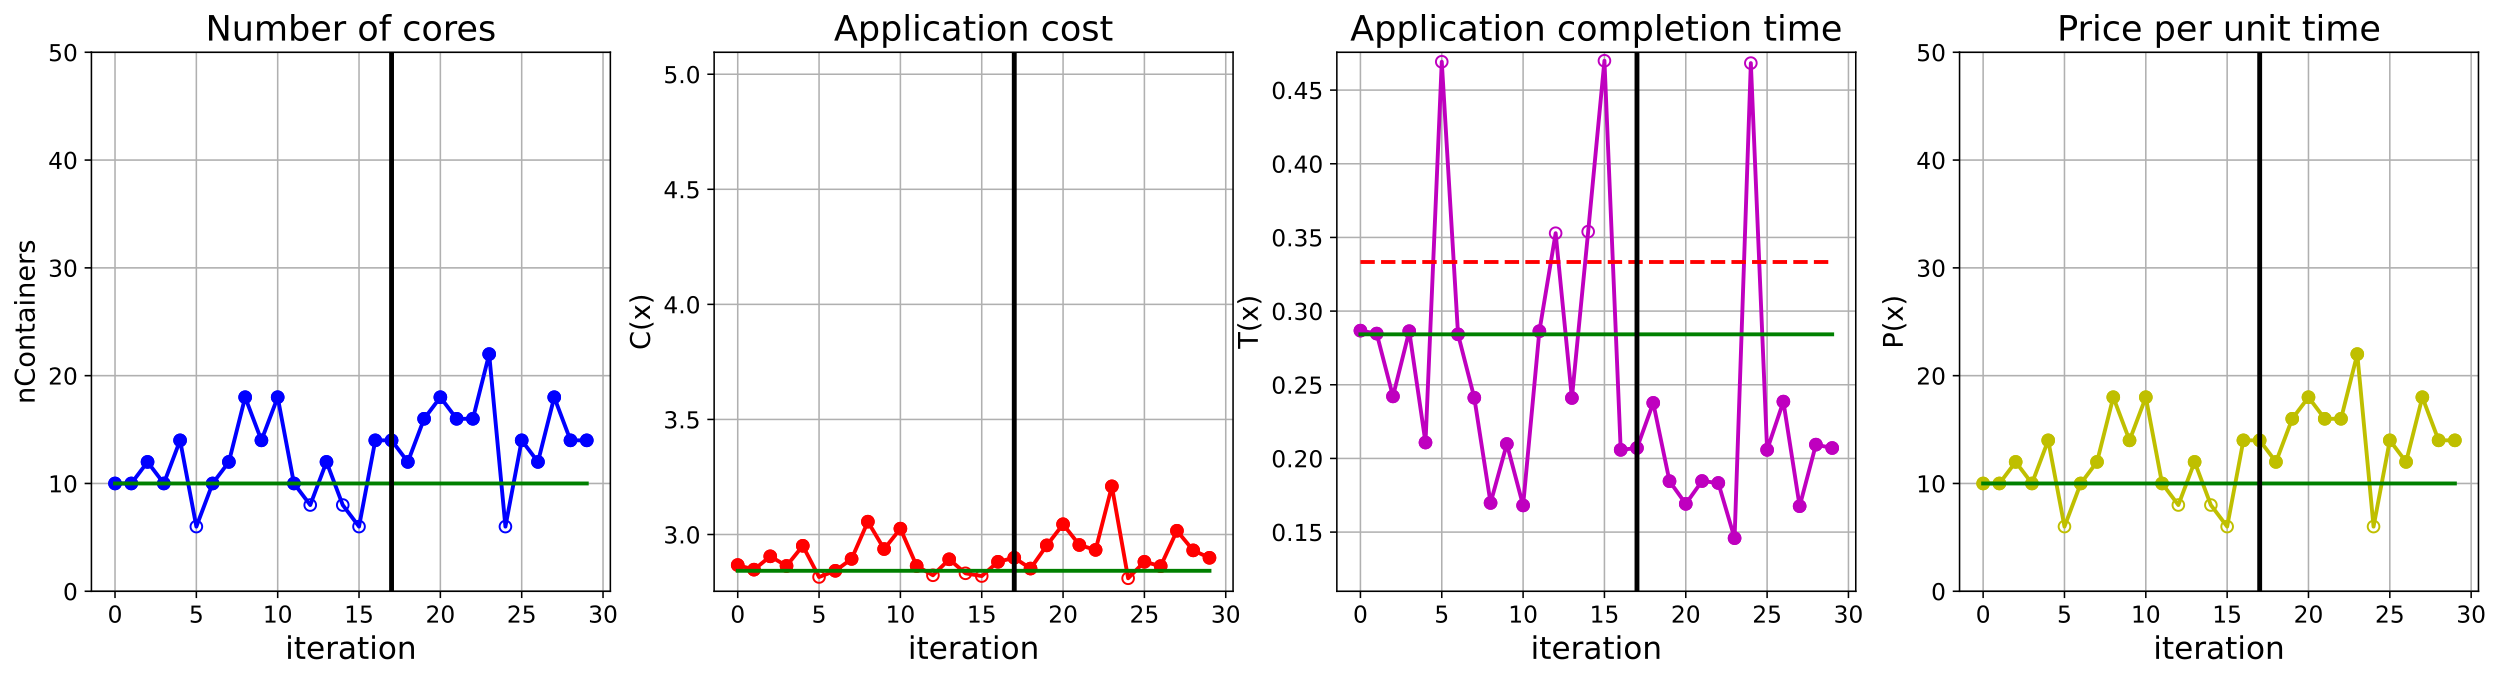 <?xml version="1.0" encoding="utf-8" standalone="no"?>
<!DOCTYPE svg PUBLIC "-//W3C//DTD SVG 1.1//EN"
  "http://www.w3.org/Graphics/SVG/1.1/DTD/svg11.dtd">
<!-- Created with matplotlib (https://matplotlib.org/) -->
<svg height="349.376pt" version="1.1" viewBox="0 0 1285.69 349.376" width="1285.69pt" xmlns="http://www.w3.org/2000/svg" xmlns:xlink="http://www.w3.org/1999/xlink">
 <defs>
  <style type="text/css">
*{stroke-linecap:butt;stroke-linejoin:round;}
  </style>
 </defs>
 <g id="figure_1">
  <g id="patch_1">
   <path d="M 0 349.376 
L 1285.69 349.376 
L 1285.69 0 
L 0 0 
z
" style="fill:#ffffff;"/>
  </g>
  <g id="axes_1">
   <g id="patch_2">
    <path d="M 47.019 304.077 
L 313.889 304.077 
L 313.889 26.877 
L 47.019 26.877 
z
" style="fill:#ffffff;"/>
   </g>
   <g id="matplotlib.axis_1">
    <g id="xtick_1">
     <g id="line2d_1">
      <path clip-path="url(#p219d6584a8)" d="M 59.15 304.077 
L 59.15 26.877 
" style="fill:none;stroke:#b0b0b0;stroke-linecap:square;stroke-width:0.8;"/>
     </g>
     <g id="line2d_2">
      <defs>
       <path d="M 0 0 
L 0 3.5 
" id="m8c50e6ed04" style="stroke:#000000;stroke-width:0.8;"/>
      </defs>
      <g>
       <use style="stroke:#000000;stroke-width:0.8;" x="59.15" xlink:href="#m8c50e6ed04" y="304.077"/>
      </g>
     </g>
     <g id="text_1">
      <!-- 0 -->
      <defs>
       <path d="M 31.781 66.406 
Q 24.172 66.406 20.328 58.906 
Q 16.5 51.422 16.5 36.375 
Q 16.5 21.391 20.328 13.891 
Q 24.172 6.391 31.781 6.391 
Q 39.453 6.391 43.281 13.891 
Q 47.125 21.391 47.125 36.375 
Q 47.125 51.422 43.281 58.906 
Q 39.453 66.406 31.781 66.406 
z
M 31.781 74.219 
Q 44.047 74.219 50.516 64.516 
Q 56.984 54.828 56.984 36.375 
Q 56.984 17.969 50.516 8.266 
Q 44.047 -1.422 31.781 -1.422 
Q 19.531 -1.422 13.062 8.266 
Q 6.594 17.969 6.594 36.375 
Q 6.594 54.828 13.062 64.516 
Q 19.531 74.219 31.781 74.219 
z
" id="DejaVuSans-48"/>
      </defs>
      <g transform="translate(55.332 320.195)scale(0.12 -0.12)">
       <use xlink:href="#DejaVuSans-48"/>
      </g>
     </g>
    </g>
    <g id="xtick_2">
     <g id="line2d_3">
      <path clip-path="url(#p219d6584a8)" d="M 100.979 304.077 
L 100.979 26.877 
" style="fill:none;stroke:#b0b0b0;stroke-linecap:square;stroke-width:0.8;"/>
     </g>
     <g id="line2d_4">
      <g>
       <use style="stroke:#000000;stroke-width:0.8;" x="100.979" xlink:href="#m8c50e6ed04" y="304.077"/>
      </g>
     </g>
     <g id="text_2">
      <!-- 5 -->
      <defs>
       <path d="M 10.797 72.906 
L 49.516 72.906 
L 49.516 64.594 
L 19.828 64.594 
L 19.828 46.734 
Q 21.969 47.469 24.109 47.828 
Q 26.266 48.188 28.422 48.188 
Q 40.625 48.188 47.75 41.5 
Q 54.891 34.812 54.891 23.391 
Q 54.891 11.625 47.562 5.094 
Q 40.234 -1.422 26.906 -1.422 
Q 22.312 -1.422 17.547 -0.641 
Q 12.797 0.141 7.719 1.703 
L 7.719 11.625 
Q 12.109 9.234 16.797 8.062 
Q 21.484 6.891 26.703 6.891 
Q 35.156 6.891 40.078 11.328 
Q 45.016 15.766 45.016 23.391 
Q 45.016 31 40.078 35.438 
Q 35.156 39.891 26.703 39.891 
Q 22.75 39.891 18.812 39.016 
Q 14.891 38.141 10.797 36.281 
z
" id="DejaVuSans-53"/>
      </defs>
      <g transform="translate(97.161 320.195)scale(0.12 -0.12)">
       <use xlink:href="#DejaVuSans-53"/>
      </g>
     </g>
    </g>
    <g id="xtick_3">
     <g id="line2d_5">
      <path clip-path="url(#p219d6584a8)" d="M 142.808 304.077 
L 142.808 26.877 
" style="fill:none;stroke:#b0b0b0;stroke-linecap:square;stroke-width:0.8;"/>
     </g>
     <g id="line2d_6">
      <g>
       <use style="stroke:#000000;stroke-width:0.8;" x="142.808" xlink:href="#m8c50e6ed04" y="304.077"/>
      </g>
     </g>
     <g id="text_3">
      <!-- 10 -->
      <defs>
       <path d="M 12.406 8.297 
L 28.516 8.297 
L 28.516 63.922 
L 10.984 60.406 
L 10.984 69.391 
L 28.422 72.906 
L 38.281 72.906 
L 38.281 8.297 
L 54.391 8.297 
L 54.391 0 
L 12.406 0 
z
" id="DejaVuSans-49"/>
      </defs>
      <g transform="translate(135.173 320.195)scale(0.12 -0.12)">
       <use xlink:href="#DejaVuSans-49"/>
       <use x="63.623" xlink:href="#DejaVuSans-48"/>
      </g>
     </g>
    </g>
    <g id="xtick_4">
     <g id="line2d_7">
      <path clip-path="url(#p219d6584a8)" d="M 184.637 304.077 
L 184.637 26.877 
" style="fill:none;stroke:#b0b0b0;stroke-linecap:square;stroke-width:0.8;"/>
     </g>
     <g id="line2d_8">
      <g>
       <use style="stroke:#000000;stroke-width:0.8;" x="184.637" xlink:href="#m8c50e6ed04" y="304.077"/>
      </g>
     </g>
     <g id="text_4">
      <!-- 15 -->
      <g transform="translate(177.002 320.195)scale(0.12 -0.12)">
       <use xlink:href="#DejaVuSans-49"/>
       <use x="63.623" xlink:href="#DejaVuSans-53"/>
      </g>
     </g>
    </g>
    <g id="xtick_5">
     <g id="line2d_9">
      <path clip-path="url(#p219d6584a8)" d="M 226.466 304.077 
L 226.466 26.877 
" style="fill:none;stroke:#b0b0b0;stroke-linecap:square;stroke-width:0.8;"/>
     </g>
     <g id="line2d_10">
      <g>
       <use style="stroke:#000000;stroke-width:0.8;" x="226.466" xlink:href="#m8c50e6ed04" y="304.077"/>
      </g>
     </g>
     <g id="text_5">
      <!-- 20 -->
      <defs>
       <path d="M 19.188 8.297 
L 53.609 8.297 
L 53.609 0 
L 7.328 0 
L 7.328 8.297 
Q 12.938 14.109 22.625 23.891 
Q 32.328 33.688 34.812 36.531 
Q 39.547 41.844 41.422 45.531 
Q 43.312 49.219 43.312 52.781 
Q 43.312 58.594 39.234 62.25 
Q 35.156 65.922 28.609 65.922 
Q 23.969 65.922 18.812 64.312 
Q 13.672 62.703 7.812 59.422 
L 7.812 69.391 
Q 13.766 71.781 18.938 73 
Q 24.125 74.219 28.422 74.219 
Q 39.75 74.219 46.484 68.547 
Q 53.219 62.891 53.219 53.422 
Q 53.219 48.922 51.531 44.891 
Q 49.859 40.875 45.406 35.406 
Q 44.188 33.984 37.641 27.219 
Q 31.109 20.453 19.188 8.297 
z
" id="DejaVuSans-50"/>
      </defs>
      <g transform="translate(218.831 320.195)scale(0.12 -0.12)">
       <use xlink:href="#DejaVuSans-50"/>
       <use x="63.623" xlink:href="#DejaVuSans-48"/>
      </g>
     </g>
    </g>
    <g id="xtick_6">
     <g id="line2d_11">
      <path clip-path="url(#p219d6584a8)" d="M 268.295 304.077 
L 268.295 26.877 
" style="fill:none;stroke:#b0b0b0;stroke-linecap:square;stroke-width:0.8;"/>
     </g>
     <g id="line2d_12">
      <g>
       <use style="stroke:#000000;stroke-width:0.8;" x="268.295" xlink:href="#m8c50e6ed04" y="304.077"/>
      </g>
     </g>
     <g id="text_6">
      <!-- 25 -->
      <g transform="translate(260.66 320.195)scale(0.12 -0.12)">
       <use xlink:href="#DejaVuSans-50"/>
       <use x="63.623" xlink:href="#DejaVuSans-53"/>
      </g>
     </g>
    </g>
    <g id="xtick_7">
     <g id="line2d_13">
      <path clip-path="url(#p219d6584a8)" d="M 310.124 304.077 
L 310.124 26.877 
" style="fill:none;stroke:#b0b0b0;stroke-linecap:square;stroke-width:0.8;"/>
     </g>
     <g id="line2d_14">
      <g>
       <use style="stroke:#000000;stroke-width:0.8;" x="310.124" xlink:href="#m8c50e6ed04" y="304.077"/>
      </g>
     </g>
     <g id="text_7">
      <!-- 30 -->
      <defs>
       <path d="M 40.578 39.312 
Q 47.656 37.797 51.625 33 
Q 55.609 28.219 55.609 21.188 
Q 55.609 10.406 48.188 4.484 
Q 40.766 -1.422 27.094 -1.422 
Q 22.516 -1.422 17.656 -0.516 
Q 12.797 0.391 7.625 2.203 
L 7.625 11.719 
Q 11.719 9.328 16.594 8.109 
Q 21.484 6.891 26.812 6.891 
Q 36.078 6.891 40.938 10.547 
Q 45.797 14.203 45.797 21.188 
Q 45.797 27.641 41.281 31.266 
Q 36.766 34.906 28.719 34.906 
L 20.219 34.906 
L 20.219 43.016 
L 29.109 43.016 
Q 36.375 43.016 40.234 45.922 
Q 44.094 48.828 44.094 54.297 
Q 44.094 59.906 40.109 62.906 
Q 36.141 65.922 28.719 65.922 
Q 24.656 65.922 20.016 65.031 
Q 15.375 64.156 9.812 62.312 
L 9.812 71.094 
Q 15.438 72.656 20.344 73.438 
Q 25.25 74.219 29.594 74.219 
Q 40.828 74.219 47.359 69.109 
Q 53.906 64.016 53.906 55.328 
Q 53.906 49.266 50.438 45.094 
Q 46.969 40.922 40.578 39.312 
z
" id="DejaVuSans-51"/>
      </defs>
      <g transform="translate(302.489 320.195)scale(0.12 -0.12)">
       <use xlink:href="#DejaVuSans-51"/>
       <use x="63.623" xlink:href="#DejaVuSans-48"/>
      </g>
     </g>
    </g>
    <g id="text_8">
     <!-- iteration -->
     <defs>
      <path d="M 9.422 54.688 
L 18.406 54.688 
L 18.406 0 
L 9.422 0 
z
M 9.422 75.984 
L 18.406 75.984 
L 18.406 64.594 
L 9.422 64.594 
z
" id="DejaVuSans-105"/>
      <path d="M 18.312 70.219 
L 18.312 54.688 
L 36.812 54.688 
L 36.812 47.703 
L 18.312 47.703 
L 18.312 18.016 
Q 18.312 11.328 20.141 9.422 
Q 21.969 7.516 27.594 7.516 
L 36.812 7.516 
L 36.812 0 
L 27.594 0 
Q 17.188 0 13.234 3.875 
Q 9.281 7.766 9.281 18.016 
L 9.281 47.703 
L 2.688 47.703 
L 2.688 54.688 
L 9.281 54.688 
L 9.281 70.219 
z
" id="DejaVuSans-116"/>
      <path d="M 56.203 29.594 
L 56.203 25.203 
L 14.891 25.203 
Q 15.484 15.922 20.484 11.062 
Q 25.484 6.203 34.422 6.203 
Q 39.594 6.203 44.453 7.469 
Q 49.312 8.734 54.109 11.281 
L 54.109 2.781 
Q 49.266 0.734 44.188 -0.344 
Q 39.109 -1.422 33.891 -1.422 
Q 20.797 -1.422 13.156 6.188 
Q 5.516 13.812 5.516 26.812 
Q 5.516 40.234 12.766 48.109 
Q 20.016 56 32.328 56 
Q 43.359 56 49.781 48.891 
Q 56.203 41.797 56.203 29.594 
z
M 47.219 32.234 
Q 47.125 39.594 43.094 43.984 
Q 39.062 48.391 32.422 48.391 
Q 24.906 48.391 20.391 44.141 
Q 15.875 39.891 15.188 32.172 
z
" id="DejaVuSans-101"/>
      <path d="M 41.109 46.297 
Q 39.594 47.172 37.812 47.578 
Q 36.031 48 33.891 48 
Q 26.266 48 22.188 43.047 
Q 18.109 38.094 18.109 28.812 
L 18.109 0 
L 9.078 0 
L 9.078 54.688 
L 18.109 54.688 
L 18.109 46.188 
Q 20.953 51.172 25.484 53.578 
Q 30.031 56 36.531 56 
Q 37.453 56 38.578 55.875 
Q 39.703 55.766 41.062 55.516 
z
" id="DejaVuSans-114"/>
      <path d="M 34.281 27.484 
Q 23.391 27.484 19.188 25 
Q 14.984 22.516 14.984 16.5 
Q 14.984 11.719 18.141 8.906 
Q 21.297 6.109 26.703 6.109 
Q 34.188 6.109 38.703 11.406 
Q 43.219 16.703 43.219 25.484 
L 43.219 27.484 
z
M 52.203 31.203 
L 52.203 0 
L 43.219 0 
L 43.219 8.297 
Q 40.141 3.328 35.547 0.953 
Q 30.953 -1.422 24.312 -1.422 
Q 15.922 -1.422 10.953 3.297 
Q 6 8.016 6 15.922 
Q 6 25.141 12.172 29.828 
Q 18.359 34.516 30.609 34.516 
L 43.219 34.516 
L 43.219 35.406 
Q 43.219 41.609 39.141 45 
Q 35.062 48.391 27.688 48.391 
Q 23 48.391 18.547 47.266 
Q 14.109 46.141 10.016 43.891 
L 10.016 52.203 
Q 14.938 54.109 19.578 55.047 
Q 24.219 56 28.609 56 
Q 40.484 56 46.344 49.844 
Q 52.203 43.703 52.203 31.203 
z
" id="DejaVuSans-97"/>
      <path d="M 30.609 48.391 
Q 23.391 48.391 19.188 42.75 
Q 14.984 37.109 14.984 27.297 
Q 14.984 17.484 19.156 11.844 
Q 23.344 6.203 30.609 6.203 
Q 37.797 6.203 41.984 11.859 
Q 46.188 17.531 46.188 27.297 
Q 46.188 37.016 41.984 42.703 
Q 37.797 48.391 30.609 48.391 
z
M 30.609 56 
Q 42.328 56 49.016 48.375 
Q 55.719 40.766 55.719 27.297 
Q 55.719 13.875 49.016 6.219 
Q 42.328 -1.422 30.609 -1.422 
Q 18.844 -1.422 12.172 6.219 
Q 5.516 13.875 5.516 27.297 
Q 5.516 40.766 12.172 48.375 
Q 18.844 56 30.609 56 
z
" id="DejaVuSans-111"/>
      <path d="M 54.891 33.016 
L 54.891 0 
L 45.906 0 
L 45.906 32.719 
Q 45.906 40.484 42.875 44.328 
Q 39.844 48.188 33.797 48.188 
Q 26.516 48.188 22.312 43.547 
Q 18.109 38.922 18.109 30.906 
L 18.109 0 
L 9.078 0 
L 9.078 54.688 
L 18.109 54.688 
L 18.109 46.188 
Q 21.344 51.125 25.703 53.562 
Q 30.078 56 35.797 56 
Q 45.219 56 50.047 50.172 
Q 54.891 44.344 54.891 33.016 
z
" id="DejaVuSans-110"/>
     </defs>
     <g transform="translate(146.658 338.848)scale(0.16 -0.16)">
      <use xlink:href="#DejaVuSans-105"/>
      <use x="27.783" xlink:href="#DejaVuSans-116"/>
      <use x="66.992" xlink:href="#DejaVuSans-101"/>
      <use x="128.516" xlink:href="#DejaVuSans-114"/>
      <use x="169.629" xlink:href="#DejaVuSans-97"/>
      <use x="230.908" xlink:href="#DejaVuSans-116"/>
      <use x="270.117" xlink:href="#DejaVuSans-105"/>
      <use x="297.9" xlink:href="#DejaVuSans-111"/>
      <use x="359.082" xlink:href="#DejaVuSans-110"/>
     </g>
    </g>
   </g>
   <g id="matplotlib.axis_2">
    <g id="ytick_1">
     <g id="line2d_15">
      <path clip-path="url(#p219d6584a8)" d="M 47.019 304.077 
L 313.889 304.077 
" style="fill:none;stroke:#b0b0b0;stroke-linecap:square;stroke-width:0.8;"/>
     </g>
     <g id="line2d_16">
      <defs>
       <path d="M 0 0 
L -3.5 0 
" id="m1e37d1a918" style="stroke:#000000;stroke-width:0.8;"/>
      </defs>
      <g>
       <use style="stroke:#000000;stroke-width:0.8;" x="47.019" xlink:href="#m1e37d1a918" y="304.077"/>
      </g>
     </g>
     <g id="text_9">
      <!-- 0 -->
      <g transform="translate(32.384 308.636)scale(0.12 -0.12)">
       <use xlink:href="#DejaVuSans-48"/>
      </g>
     </g>
    </g>
    <g id="ytick_2">
     <g id="line2d_17">
      <path clip-path="url(#p219d6584a8)" d="M 47.019 248.637 
L 313.889 248.637 
" style="fill:none;stroke:#b0b0b0;stroke-linecap:square;stroke-width:0.8;"/>
     </g>
     <g id="line2d_18">
      <g>
       <use style="stroke:#000000;stroke-width:0.8;" x="47.019" xlink:href="#m1e37d1a918" y="248.637"/>
      </g>
     </g>
     <g id="text_10">
      <!-- 10 -->
      <g transform="translate(24.749 253.196)scale(0.12 -0.12)">
       <use xlink:href="#DejaVuSans-49"/>
       <use x="63.623" xlink:href="#DejaVuSans-48"/>
      </g>
     </g>
    </g>
    <g id="ytick_3">
     <g id="line2d_19">
      <path clip-path="url(#p219d6584a8)" d="M 47.019 193.197 
L 313.889 193.197 
" style="fill:none;stroke:#b0b0b0;stroke-linecap:square;stroke-width:0.8;"/>
     </g>
     <g id="line2d_20">
      <g>
       <use style="stroke:#000000;stroke-width:0.8;" x="47.019" xlink:href="#m1e37d1a918" y="193.197"/>
      </g>
     </g>
     <g id="text_11">
      <!-- 20 -->
      <g transform="translate(24.749 197.756)scale(0.12 -0.12)">
       <use xlink:href="#DejaVuSans-50"/>
       <use x="63.623" xlink:href="#DejaVuSans-48"/>
      </g>
     </g>
    </g>
    <g id="ytick_4">
     <g id="line2d_21">
      <path clip-path="url(#p219d6584a8)" d="M 47.019 137.757 
L 313.889 137.757 
" style="fill:none;stroke:#b0b0b0;stroke-linecap:square;stroke-width:0.8;"/>
     </g>
     <g id="line2d_22">
      <g>
       <use style="stroke:#000000;stroke-width:0.8;" x="47.019" xlink:href="#m1e37d1a918" y="137.757"/>
      </g>
     </g>
     <g id="text_12">
      <!-- 30 -->
      <g transform="translate(24.749 142.316)scale(0.12 -0.12)">
       <use xlink:href="#DejaVuSans-51"/>
       <use x="63.623" xlink:href="#DejaVuSans-48"/>
      </g>
     </g>
    </g>
    <g id="ytick_5">
     <g id="line2d_23">
      <path clip-path="url(#p219d6584a8)" d="M 47.019 82.317 
L 313.889 82.317 
" style="fill:none;stroke:#b0b0b0;stroke-linecap:square;stroke-width:0.8;"/>
     </g>
     <g id="line2d_24">
      <g>
       <use style="stroke:#000000;stroke-width:0.8;" x="47.019" xlink:href="#m1e37d1a918" y="82.317"/>
      </g>
     </g>
     <g id="text_13">
      <!-- 40 -->
      <defs>
       <path d="M 37.797 64.312 
L 12.891 25.391 
L 37.797 25.391 
z
M 35.203 72.906 
L 47.609 72.906 
L 47.609 25.391 
L 58.016 25.391 
L 58.016 17.188 
L 47.609 17.188 
L 47.609 0 
L 37.797 0 
L 37.797 17.188 
L 4.891 17.188 
L 4.891 26.703 
z
" id="DejaVuSans-52"/>
      </defs>
      <g transform="translate(24.749 86.876)scale(0.12 -0.12)">
       <use xlink:href="#DejaVuSans-52"/>
       <use x="63.623" xlink:href="#DejaVuSans-48"/>
      </g>
     </g>
    </g>
    <g id="ytick_6">
     <g id="line2d_25">
      <path clip-path="url(#p219d6584a8)" d="M 47.019 26.877 
L 313.889 26.877 
" style="fill:none;stroke:#b0b0b0;stroke-linecap:square;stroke-width:0.8;"/>
     </g>
     <g id="line2d_26">
      <g>
       <use style="stroke:#000000;stroke-width:0.8;" x="47.019" xlink:href="#m1e37d1a918" y="26.877"/>
      </g>
     </g>
     <g id="text_14">
      <!-- 50 -->
      <g transform="translate(24.749 31.436)scale(0.12 -0.12)">
       <use xlink:href="#DejaVuSans-53"/>
       <use x="63.623" xlink:href="#DejaVuSans-48"/>
      </g>
     </g>
    </g>
    <g id="text_15">
     <!-- nContainers -->
     <defs>
      <path d="M 64.406 67.281 
L 64.406 56.891 
Q 59.422 61.531 53.781 63.812 
Q 48.141 66.109 41.797 66.109 
Q 29.297 66.109 22.656 58.469 
Q 16.016 50.828 16.016 36.375 
Q 16.016 21.969 22.656 14.328 
Q 29.297 6.688 41.797 6.688 
Q 48.141 6.688 53.781 8.984 
Q 59.422 11.281 64.406 15.922 
L 64.406 5.609 
Q 59.234 2.094 53.438 0.328 
Q 47.656 -1.422 41.219 -1.422 
Q 24.656 -1.422 15.125 8.703 
Q 5.609 18.844 5.609 36.375 
Q 5.609 53.953 15.125 64.078 
Q 24.656 74.219 41.219 74.219 
Q 47.75 74.219 53.531 72.484 
Q 59.328 70.75 64.406 67.281 
z
" id="DejaVuSans-67"/>
      <path d="M 44.281 53.078 
L 44.281 44.578 
Q 40.484 46.531 36.375 47.5 
Q 32.281 48.484 27.875 48.484 
Q 21.188 48.484 17.844 46.438 
Q 14.5 44.391 14.5 40.281 
Q 14.5 37.156 16.891 35.375 
Q 19.281 33.594 26.516 31.984 
L 29.594 31.297 
Q 39.156 29.25 43.188 25.516 
Q 47.219 21.781 47.219 15.094 
Q 47.219 7.469 41.188 3.016 
Q 35.156 -1.422 24.609 -1.422 
Q 20.219 -1.422 15.453 -0.562 
Q 10.688 0.297 5.422 2 
L 5.422 11.281 
Q 10.406 8.688 15.234 7.391 
Q 20.062 6.109 24.812 6.109 
Q 31.156 6.109 34.562 8.281 
Q 37.984 10.453 37.984 14.406 
Q 37.984 18.062 35.516 20.016 
Q 33.062 21.969 24.703 23.781 
L 21.578 24.516 
Q 13.234 26.266 9.516 29.906 
Q 5.812 33.547 5.812 39.891 
Q 5.812 47.609 11.281 51.797 
Q 16.75 56 26.812 56 
Q 31.781 56 36.172 55.266 
Q 40.578 54.547 44.281 53.078 
z
" id="DejaVuSans-115"/>
     </defs>
     <g transform="translate(17.838 207.767)rotate(-90)scale(0.14 -0.14)">
      <use xlink:href="#DejaVuSans-110"/>
      <use x="63.379" xlink:href="#DejaVuSans-67"/>
      <use x="133.203" xlink:href="#DejaVuSans-111"/>
      <use x="194.385" xlink:href="#DejaVuSans-110"/>
      <use x="257.764" xlink:href="#DejaVuSans-116"/>
      <use x="296.973" xlink:href="#DejaVuSans-97"/>
      <use x="358.252" xlink:href="#DejaVuSans-105"/>
      <use x="386.035" xlink:href="#DejaVuSans-110"/>
      <use x="449.414" xlink:href="#DejaVuSans-101"/>
      <use x="510.938" xlink:href="#DejaVuSans-114"/>
      <use x="552.051" xlink:href="#DejaVuSans-115"/>
     </g>
    </g>
   </g>
   <g id="line2d_27">
    <path clip-path="url(#p219d6584a8)" d="M 59.15 248.637 
L 67.516 248.637 
L 75.881 237.549 
L 84.247 248.637 
L 92.613 226.461 
L 100.979 270.813 
L 109.345 248.637 
L 117.711 237.549 
L 126.076 204.285 
L 134.442 226.461 
L 142.808 204.285 
L 151.174 248.637 
L 159.54 259.725 
L 167.905 237.549 
L 176.271 259.725 
L 184.637 270.813 
L 193.003 226.461 
L 201.369 226.461 
L 209.735 237.549 
L 218.1 215.373 
L 226.466 204.285 
L 234.832 215.373 
L 243.198 215.373 
L 251.564 182.109 
L 259.929 270.813 
L 268.295 226.461 
L 276.661 237.549 
L 285.027 204.285 
L 293.393 226.461 
L 301.759 226.461 
" style="fill:none;stroke:#0000ff;stroke-linecap:square;stroke-width:2;"/>
    <defs>
     <path d="M 0 3 
C 0.796 3 1.559 2.684 2.121 2.121 
C 2.684 1.559 3 0.796 3 0 
C 3 -0.796 2.684 -1.559 2.121 -2.121 
C 1.559 -2.684 0.796 -3 0 -3 
C -0.796 -3 -1.559 -2.684 -2.121 -2.121 
C -2.684 -1.559 -3 -0.796 -3 0 
C -3 0.796 -2.684 1.559 -2.121 2.121 
C -1.559 2.684 -0.796 3 0 3 
z
" id="m7116e156fd" style="stroke:#0000ff;"/>
    </defs>
    <g clip-path="url(#p219d6584a8)">
     <use style="fill-opacity:0;stroke:#0000ff;" x="59.15" xlink:href="#m7116e156fd" y="248.637"/>
     <use style="fill-opacity:0;stroke:#0000ff;" x="67.516" xlink:href="#m7116e156fd" y="248.637"/>
     <use style="fill-opacity:0;stroke:#0000ff;" x="75.881" xlink:href="#m7116e156fd" y="237.549"/>
     <use style="fill-opacity:0;stroke:#0000ff;" x="84.247" xlink:href="#m7116e156fd" y="248.637"/>
     <use style="fill-opacity:0;stroke:#0000ff;" x="92.613" xlink:href="#m7116e156fd" y="226.461"/>
     <use style="fill-opacity:0;stroke:#0000ff;" x="100.979" xlink:href="#m7116e156fd" y="270.813"/>
     <use style="fill-opacity:0;stroke:#0000ff;" x="109.345" xlink:href="#m7116e156fd" y="248.637"/>
     <use style="fill-opacity:0;stroke:#0000ff;" x="117.711" xlink:href="#m7116e156fd" y="237.549"/>
     <use style="fill-opacity:0;stroke:#0000ff;" x="126.076" xlink:href="#m7116e156fd" y="204.285"/>
     <use style="fill-opacity:0;stroke:#0000ff;" x="134.442" xlink:href="#m7116e156fd" y="226.461"/>
     <use style="fill-opacity:0;stroke:#0000ff;" x="142.808" xlink:href="#m7116e156fd" y="204.285"/>
     <use style="fill-opacity:0;stroke:#0000ff;" x="151.174" xlink:href="#m7116e156fd" y="248.637"/>
     <use style="fill-opacity:0;stroke:#0000ff;" x="159.54" xlink:href="#m7116e156fd" y="259.725"/>
     <use style="fill-opacity:0;stroke:#0000ff;" x="167.905" xlink:href="#m7116e156fd" y="237.549"/>
     <use style="fill-opacity:0;stroke:#0000ff;" x="176.271" xlink:href="#m7116e156fd" y="259.725"/>
     <use style="fill-opacity:0;stroke:#0000ff;" x="184.637" xlink:href="#m7116e156fd" y="270.813"/>
     <use style="fill-opacity:0;stroke:#0000ff;" x="193.003" xlink:href="#m7116e156fd" y="226.461"/>
     <use style="fill-opacity:0;stroke:#0000ff;" x="201.369" xlink:href="#m7116e156fd" y="226.461"/>
     <use style="fill-opacity:0;stroke:#0000ff;" x="209.735" xlink:href="#m7116e156fd" y="237.549"/>
     <use style="fill-opacity:0;stroke:#0000ff;" x="218.1" xlink:href="#m7116e156fd" y="215.373"/>
     <use style="fill-opacity:0;stroke:#0000ff;" x="226.466" xlink:href="#m7116e156fd" y="204.285"/>
     <use style="fill-opacity:0;stroke:#0000ff;" x="234.832" xlink:href="#m7116e156fd" y="215.373"/>
     <use style="fill-opacity:0;stroke:#0000ff;" x="243.198" xlink:href="#m7116e156fd" y="215.373"/>
     <use style="fill-opacity:0;stroke:#0000ff;" x="251.564" xlink:href="#m7116e156fd" y="182.109"/>
     <use style="fill-opacity:0;stroke:#0000ff;" x="259.929" xlink:href="#m7116e156fd" y="270.813"/>
     <use style="fill-opacity:0;stroke:#0000ff;" x="268.295" xlink:href="#m7116e156fd" y="226.461"/>
     <use style="fill-opacity:0;stroke:#0000ff;" x="276.661" xlink:href="#m7116e156fd" y="237.549"/>
     <use style="fill-opacity:0;stroke:#0000ff;" x="285.027" xlink:href="#m7116e156fd" y="204.285"/>
     <use style="fill-opacity:0;stroke:#0000ff;" x="293.393" xlink:href="#m7116e156fd" y="226.461"/>
     <use style="fill-opacity:0;stroke:#0000ff;" x="301.759" xlink:href="#m7116e156fd" y="226.461"/>
    </g>
   </g>
   <g id="line2d_28">
    <defs>
     <path d="M 0 3 
C 0.796 3 1.559 2.684 2.121 2.121 
C 2.684 1.559 3 0.796 3 0 
C 3 -0.796 2.684 -1.559 2.121 -2.121 
C 1.559 -2.684 0.796 -3 0 -3 
C -0.796 -3 -1.559 -2.684 -2.121 -2.121 
C -2.684 -1.559 -3 -0.796 -3 0 
C -3 0.796 -2.684 1.559 -2.121 2.121 
C -1.559 2.684 -0.796 3 0 3 
z
" id="mab9d225f89" style="stroke:#0000ff;"/>
    </defs>
    <g clip-path="url(#p219d6584a8)">
     <use style="fill:#0000ff;stroke:#0000ff;" x="59.15" xlink:href="#mab9d225f89" y="248.637"/>
    </g>
   </g>
   <g id="line2d_29">
    <g clip-path="url(#p219d6584a8)">
     <use style="fill:#0000ff;stroke:#0000ff;" x="67.516" xlink:href="#mab9d225f89" y="248.637"/>
    </g>
   </g>
   <g id="line2d_30">
    <g clip-path="url(#p219d6584a8)">
     <use style="fill:#0000ff;stroke:#0000ff;" x="75.881" xlink:href="#mab9d225f89" y="237.549"/>
    </g>
   </g>
   <g id="line2d_31">
    <g clip-path="url(#p219d6584a8)">
     <use style="fill:#0000ff;stroke:#0000ff;" x="84.247" xlink:href="#mab9d225f89" y="248.637"/>
    </g>
   </g>
   <g id="line2d_32">
    <g clip-path="url(#p219d6584a8)">
     <use style="fill:#0000ff;stroke:#0000ff;" x="92.613" xlink:href="#mab9d225f89" y="226.461"/>
    </g>
   </g>
   <g id="line2d_33">
    <g clip-path="url(#p219d6584a8)">
     <use style="fill:#0000ff;stroke:#0000ff;" x="109.345" xlink:href="#mab9d225f89" y="248.637"/>
    </g>
   </g>
   <g id="line2d_34">
    <g clip-path="url(#p219d6584a8)">
     <use style="fill:#0000ff;stroke:#0000ff;" x="117.711" xlink:href="#mab9d225f89" y="237.549"/>
    </g>
   </g>
   <g id="line2d_35">
    <g clip-path="url(#p219d6584a8)">
     <use style="fill:#0000ff;stroke:#0000ff;" x="126.076" xlink:href="#mab9d225f89" y="204.285"/>
    </g>
   </g>
   <g id="line2d_36">
    <g clip-path="url(#p219d6584a8)">
     <use style="fill:#0000ff;stroke:#0000ff;" x="134.442" xlink:href="#mab9d225f89" y="226.461"/>
    </g>
   </g>
   <g id="line2d_37">
    <g clip-path="url(#p219d6584a8)">
     <use style="fill:#0000ff;stroke:#0000ff;" x="142.808" xlink:href="#mab9d225f89" y="204.285"/>
    </g>
   </g>
   <g id="line2d_38">
    <g clip-path="url(#p219d6584a8)">
     <use style="fill:#0000ff;stroke:#0000ff;" x="151.174" xlink:href="#mab9d225f89" y="248.637"/>
    </g>
   </g>
   <g id="line2d_39">
    <g clip-path="url(#p219d6584a8)">
     <use style="fill:#0000ff;stroke:#0000ff;" x="167.905" xlink:href="#mab9d225f89" y="237.549"/>
    </g>
   </g>
   <g id="line2d_40">
    <g clip-path="url(#p219d6584a8)">
     <use style="fill:#0000ff;stroke:#0000ff;" x="193.003" xlink:href="#mab9d225f89" y="226.461"/>
    </g>
   </g>
   <g id="line2d_41">
    <g clip-path="url(#p219d6584a8)">
     <use style="fill:#0000ff;stroke:#0000ff;" x="201.369" xlink:href="#mab9d225f89" y="226.461"/>
    </g>
   </g>
   <g id="line2d_42">
    <g clip-path="url(#p219d6584a8)">
     <use style="fill:#0000ff;stroke:#0000ff;" x="209.735" xlink:href="#mab9d225f89" y="237.549"/>
    </g>
   </g>
   <g id="line2d_43">
    <g clip-path="url(#p219d6584a8)">
     <use style="fill:#0000ff;stroke:#0000ff;" x="218.1" xlink:href="#mab9d225f89" y="215.373"/>
    </g>
   </g>
   <g id="line2d_44">
    <g clip-path="url(#p219d6584a8)">
     <use style="fill:#0000ff;stroke:#0000ff;" x="226.466" xlink:href="#mab9d225f89" y="204.285"/>
    </g>
   </g>
   <g id="line2d_45">
    <g clip-path="url(#p219d6584a8)">
     <use style="fill:#0000ff;stroke:#0000ff;" x="234.832" xlink:href="#mab9d225f89" y="215.373"/>
    </g>
   </g>
   <g id="line2d_46">
    <g clip-path="url(#p219d6584a8)">
     <use style="fill:#0000ff;stroke:#0000ff;" x="243.198" xlink:href="#mab9d225f89" y="215.373"/>
    </g>
   </g>
   <g id="line2d_47">
    <g clip-path="url(#p219d6584a8)">
     <use style="fill:#0000ff;stroke:#0000ff;" x="251.564" xlink:href="#mab9d225f89" y="182.109"/>
    </g>
   </g>
   <g id="line2d_48">
    <g clip-path="url(#p219d6584a8)">
     <use style="fill:#0000ff;stroke:#0000ff;" x="268.295" xlink:href="#mab9d225f89" y="226.461"/>
    </g>
   </g>
   <g id="line2d_49">
    <g clip-path="url(#p219d6584a8)">
     <use style="fill:#0000ff;stroke:#0000ff;" x="276.661" xlink:href="#mab9d225f89" y="237.549"/>
    </g>
   </g>
   <g id="line2d_50">
    <g clip-path="url(#p219d6584a8)">
     <use style="fill:#0000ff;stroke:#0000ff;" x="285.027" xlink:href="#mab9d225f89" y="204.285"/>
    </g>
   </g>
   <g id="line2d_51">
    <g clip-path="url(#p219d6584a8)">
     <use style="fill:#0000ff;stroke:#0000ff;" x="293.393" xlink:href="#mab9d225f89" y="226.461"/>
    </g>
   </g>
   <g id="line2d_52">
    <g clip-path="url(#p219d6584a8)">
     <use style="fill:#0000ff;stroke:#0000ff;" x="301.759" xlink:href="#mab9d225f89" y="226.461"/>
    </g>
   </g>
   <g id="line2d_53">
    <path clip-path="url(#p219d6584a8)" d="M 59.15 248.637 
L 67.516 248.637 
L 75.881 248.637 
L 84.247 248.637 
L 92.613 248.637 
L 100.979 248.637 
L 109.345 248.637 
L 117.711 248.637 
L 126.076 248.637 
L 134.442 248.637 
L 142.808 248.637 
L 151.174 248.637 
L 159.54 248.637 
L 167.905 248.637 
L 176.271 248.637 
L 184.637 248.637 
L 193.003 248.637 
L 201.369 248.637 
L 209.735 248.637 
L 218.1 248.637 
L 226.466 248.637 
L 234.832 248.637 
L 243.198 248.637 
L 251.564 248.637 
L 259.929 248.637 
L 268.295 248.637 
L 276.661 248.637 
L 285.027 248.637 
L 293.393 248.637 
L 301.759 248.637 
" style="fill:none;stroke:#008000;stroke-linecap:square;stroke-width:2;"/>
   </g>
   <g id="line2d_54">
    <path clip-path="url(#p219d6584a8)" d="M 201.369 304.077 
L 201.369 26.877 
" style="fill:none;stroke:#000000;stroke-linecap:square;stroke-width:2.5;"/>
   </g>
   <g id="patch_3">
    <path d="M 47.019 304.077 
L 47.019 26.877 
" style="fill:none;stroke:#000000;stroke-linecap:square;stroke-linejoin:miter;stroke-width:0.8;"/>
   </g>
   <g id="patch_4">
    <path d="M 313.889 304.077 
L 313.889 26.877 
" style="fill:none;stroke:#000000;stroke-linecap:square;stroke-linejoin:miter;stroke-width:0.8;"/>
   </g>
   <g id="patch_5">
    <path d="M 47.019 304.077 
L 313.889 304.077 
" style="fill:none;stroke:#000000;stroke-linecap:square;stroke-linejoin:miter;stroke-width:0.8;"/>
   </g>
   <g id="patch_6">
    <path d="M 47.019 26.877 
L 313.889 26.877 
" style="fill:none;stroke:#000000;stroke-linecap:square;stroke-linejoin:miter;stroke-width:0.8;"/>
   </g>
   <g id="text_16">
    <!-- Number of cores -->
    <defs>
     <path d="M 9.812 72.906 
L 23.094 72.906 
L 55.422 11.922 
L 55.422 72.906 
L 64.984 72.906 
L 64.984 0 
L 51.703 0 
L 19.391 60.984 
L 19.391 0 
L 9.812 0 
z
" id="DejaVuSans-78"/>
     <path d="M 8.5 21.578 
L 8.5 54.688 
L 17.484 54.688 
L 17.484 21.922 
Q 17.484 14.156 20.5 10.266 
Q 23.531 6.391 29.594 6.391 
Q 36.859 6.391 41.078 11.031 
Q 45.312 15.672 45.312 23.688 
L 45.312 54.688 
L 54.297 54.688 
L 54.297 0 
L 45.312 0 
L 45.312 8.406 
Q 42.047 3.422 37.719 1 
Q 33.406 -1.422 27.688 -1.422 
Q 18.266 -1.422 13.375 4.438 
Q 8.5 10.297 8.5 21.578 
z
M 31.109 56 
z
" id="DejaVuSans-117"/>
     <path d="M 52 44.188 
Q 55.375 50.25 60.062 53.125 
Q 64.75 56 71.094 56 
Q 79.641 56 84.281 50.016 
Q 88.922 44.047 88.922 33.016 
L 88.922 0 
L 79.891 0 
L 79.891 32.719 
Q 79.891 40.578 77.094 44.375 
Q 74.312 48.188 68.609 48.188 
Q 61.625 48.188 57.562 43.547 
Q 53.516 38.922 53.516 30.906 
L 53.516 0 
L 44.484 0 
L 44.484 32.719 
Q 44.484 40.625 41.703 44.406 
Q 38.922 48.188 33.109 48.188 
Q 26.219 48.188 22.156 43.531 
Q 18.109 38.875 18.109 30.906 
L 18.109 0 
L 9.078 0 
L 9.078 54.688 
L 18.109 54.688 
L 18.109 46.188 
Q 21.188 51.219 25.484 53.609 
Q 29.781 56 35.688 56 
Q 41.656 56 45.828 52.969 
Q 50 49.953 52 44.188 
z
" id="DejaVuSans-109"/>
     <path d="M 48.688 27.297 
Q 48.688 37.203 44.609 42.844 
Q 40.531 48.484 33.406 48.484 
Q 26.266 48.484 22.188 42.844 
Q 18.109 37.203 18.109 27.297 
Q 18.109 17.391 22.188 11.75 
Q 26.266 6.109 33.406 6.109 
Q 40.531 6.109 44.609 11.75 
Q 48.688 17.391 48.688 27.297 
z
M 18.109 46.391 
Q 20.953 51.266 25.266 53.625 
Q 29.594 56 35.594 56 
Q 45.562 56 51.781 48.094 
Q 58.016 40.188 58.016 27.297 
Q 58.016 14.406 51.781 6.484 
Q 45.562 -1.422 35.594 -1.422 
Q 29.594 -1.422 25.266 0.953 
Q 20.953 3.328 18.109 8.203 
L 18.109 0 
L 9.078 0 
L 9.078 75.984 
L 18.109 75.984 
z
" id="DejaVuSans-98"/>
     <path id="DejaVuSans-32"/>
     <path d="M 37.109 75.984 
L 37.109 68.5 
L 28.516 68.5 
Q 23.688 68.5 21.797 66.547 
Q 19.922 64.594 19.922 59.516 
L 19.922 54.688 
L 34.719 54.688 
L 34.719 47.703 
L 19.922 47.703 
L 19.922 0 
L 10.891 0 
L 10.891 47.703 
L 2.297 47.703 
L 2.297 54.688 
L 10.891 54.688 
L 10.891 58.5 
Q 10.891 67.625 15.141 71.797 
Q 19.391 75.984 28.609 75.984 
z
" id="DejaVuSans-102"/>
     <path d="M 48.781 52.594 
L 48.781 44.188 
Q 44.969 46.297 41.141 47.344 
Q 37.312 48.391 33.406 48.391 
Q 24.656 48.391 19.812 42.844 
Q 14.984 37.312 14.984 27.297 
Q 14.984 17.281 19.812 11.734 
Q 24.656 6.203 33.406 6.203 
Q 37.312 6.203 41.141 7.25 
Q 44.969 8.297 48.781 10.406 
L 48.781 2.094 
Q 45.016 0.344 40.984 -0.531 
Q 36.969 -1.422 32.422 -1.422 
Q 20.062 -1.422 12.781 6.344 
Q 5.516 14.109 5.516 27.297 
Q 5.516 40.672 12.859 48.328 
Q 20.219 56 33.016 56 
Q 37.156 56 41.109 55.141 
Q 45.062 54.297 48.781 52.594 
z
" id="DejaVuSans-99"/>
    </defs>
    <g transform="translate(105.725 20.877)scale(0.18 -0.18)">
     <use xlink:href="#DejaVuSans-78"/>
     <use x="74.805" xlink:href="#DejaVuSans-117"/>
     <use x="138.184" xlink:href="#DejaVuSans-109"/>
     <use x="235.596" xlink:href="#DejaVuSans-98"/>
     <use x="299.072" xlink:href="#DejaVuSans-101"/>
     <use x="360.596" xlink:href="#DejaVuSans-114"/>
     <use x="401.709" xlink:href="#DejaVuSans-32"/>
     <use x="433.496" xlink:href="#DejaVuSans-111"/>
     <use x="494.678" xlink:href="#DejaVuSans-102"/>
     <use x="529.883" xlink:href="#DejaVuSans-32"/>
     <use x="561.67" xlink:href="#DejaVuSans-99"/>
     <use x="616.65" xlink:href="#DejaVuSans-111"/>
     <use x="677.832" xlink:href="#DejaVuSans-114"/>
     <use x="716.695" xlink:href="#DejaVuSans-101"/>
     <use x="778.219" xlink:href="#DejaVuSans-115"/>
    </g>
   </g>
  </g>
  <g id="axes_2">
   <g id="patch_7">
    <path d="M 367.263 304.077 
L 634.132 304.077 
L 634.132 26.877 
L 367.263 26.877 
z
" style="fill:#ffffff;"/>
   </g>
   <g id="matplotlib.axis_3">
    <g id="xtick_8">
     <g id="line2d_55">
      <path clip-path="url(#p698ba4d69d)" d="M 379.393 304.077 
L 379.393 26.877 
" style="fill:none;stroke:#b0b0b0;stroke-linecap:square;stroke-width:0.8;"/>
     </g>
     <g id="line2d_56">
      <g>
       <use style="stroke:#000000;stroke-width:0.8;" x="379.393" xlink:href="#m8c50e6ed04" y="304.077"/>
      </g>
     </g>
     <g id="text_17">
      <!-- 0 -->
      <g transform="translate(375.576 320.195)scale(0.12 -0.12)">
       <use xlink:href="#DejaVuSans-48"/>
      </g>
     </g>
    </g>
    <g id="xtick_9">
     <g id="line2d_57">
      <path clip-path="url(#p698ba4d69d)" d="M 421.222 304.077 
L 421.222 26.877 
" style="fill:none;stroke:#b0b0b0;stroke-linecap:square;stroke-width:0.8;"/>
     </g>
     <g id="line2d_58">
      <g>
       <use style="stroke:#000000;stroke-width:0.8;" x="421.222" xlink:href="#m8c50e6ed04" y="304.077"/>
      </g>
     </g>
     <g id="text_18">
      <!-- 5 -->
      <g transform="translate(417.405 320.195)scale(0.12 -0.12)">
       <use xlink:href="#DejaVuSans-53"/>
      </g>
     </g>
    </g>
    <g id="xtick_10">
     <g id="line2d_59">
      <path clip-path="url(#p698ba4d69d)" d="M 463.051 304.077 
L 463.051 26.877 
" style="fill:none;stroke:#b0b0b0;stroke-linecap:square;stroke-width:0.8;"/>
     </g>
     <g id="line2d_60">
      <g>
       <use style="stroke:#000000;stroke-width:0.8;" x="463.051" xlink:href="#m8c50e6ed04" y="304.077"/>
      </g>
     </g>
     <g id="text_19">
      <!-- 10 -->
      <g transform="translate(455.416 320.195)scale(0.12 -0.12)">
       <use xlink:href="#DejaVuSans-49"/>
       <use x="63.623" xlink:href="#DejaVuSans-48"/>
      </g>
     </g>
    </g>
    <g id="xtick_11">
     <g id="line2d_61">
      <path clip-path="url(#p698ba4d69d)" d="M 504.881 304.077 
L 504.881 26.877 
" style="fill:none;stroke:#b0b0b0;stroke-linecap:square;stroke-width:0.8;"/>
     </g>
     <g id="line2d_62">
      <g>
       <use style="stroke:#000000;stroke-width:0.8;" x="504.881" xlink:href="#m8c50e6ed04" y="304.077"/>
      </g>
     </g>
     <g id="text_20">
      <!-- 15 -->
      <g transform="translate(497.246 320.195)scale(0.12 -0.12)">
       <use xlink:href="#DejaVuSans-49"/>
       <use x="63.623" xlink:href="#DejaVuSans-53"/>
      </g>
     </g>
    </g>
    <g id="xtick_12">
     <g id="line2d_63">
      <path clip-path="url(#p698ba4d69d)" d="M 546.71 304.077 
L 546.71 26.877 
" style="fill:none;stroke:#b0b0b0;stroke-linecap:square;stroke-width:0.8;"/>
     </g>
     <g id="line2d_64">
      <g>
       <use style="stroke:#000000;stroke-width:0.8;" x="546.71" xlink:href="#m8c50e6ed04" y="304.077"/>
      </g>
     </g>
     <g id="text_21">
      <!-- 20 -->
      <g transform="translate(539.075 320.195)scale(0.12 -0.12)">
       <use xlink:href="#DejaVuSans-50"/>
       <use x="63.623" xlink:href="#DejaVuSans-48"/>
      </g>
     </g>
    </g>
    <g id="xtick_13">
     <g id="line2d_65">
      <path clip-path="url(#p698ba4d69d)" d="M 588.539 304.077 
L 588.539 26.877 
" style="fill:none;stroke:#b0b0b0;stroke-linecap:square;stroke-width:0.8;"/>
     </g>
     <g id="line2d_66">
      <g>
       <use style="stroke:#000000;stroke-width:0.8;" x="588.539" xlink:href="#m8c50e6ed04" y="304.077"/>
      </g>
     </g>
     <g id="text_22">
      <!-- 25 -->
      <g transform="translate(580.904 320.195)scale(0.12 -0.12)">
       <use xlink:href="#DejaVuSans-50"/>
       <use x="63.623" xlink:href="#DejaVuSans-53"/>
      </g>
     </g>
    </g>
    <g id="xtick_14">
     <g id="line2d_67">
      <path clip-path="url(#p698ba4d69d)" d="M 630.368 304.077 
L 630.368 26.877 
" style="fill:none;stroke:#b0b0b0;stroke-linecap:square;stroke-width:0.8;"/>
     </g>
     <g id="line2d_68">
      <g>
       <use style="stroke:#000000;stroke-width:0.8;" x="630.368" xlink:href="#m8c50e6ed04" y="304.077"/>
      </g>
     </g>
     <g id="text_23">
      <!-- 30 -->
      <g transform="translate(622.733 320.195)scale(0.12 -0.12)">
       <use xlink:href="#DejaVuSans-51"/>
       <use x="63.623" xlink:href="#DejaVuSans-48"/>
      </g>
     </g>
    </g>
    <g id="text_24">
     <!-- iteration -->
     <g transform="translate(466.901 338.848)scale(0.16 -0.16)">
      <use xlink:href="#DejaVuSans-105"/>
      <use x="27.783" xlink:href="#DejaVuSans-116"/>
      <use x="66.992" xlink:href="#DejaVuSans-101"/>
      <use x="128.516" xlink:href="#DejaVuSans-114"/>
      <use x="169.629" xlink:href="#DejaVuSans-97"/>
      <use x="230.908" xlink:href="#DejaVuSans-116"/>
      <use x="270.117" xlink:href="#DejaVuSans-105"/>
      <use x="297.9" xlink:href="#DejaVuSans-111"/>
      <use x="359.082" xlink:href="#DejaVuSans-110"/>
     </g>
    </g>
   </g>
   <g id="matplotlib.axis_4">
    <g id="ytick_7">
     <g id="line2d_69">
      <path clip-path="url(#p698ba4d69d)" d="M 367.263 274.891 
L 634.132 274.891 
" style="fill:none;stroke:#b0b0b0;stroke-linecap:square;stroke-width:0.8;"/>
     </g>
     <g id="line2d_70">
      <g>
       <use style="stroke:#000000;stroke-width:0.8;" x="367.263" xlink:href="#m1e37d1a918" y="274.891"/>
      </g>
     </g>
     <g id="text_25">
      <!-- 3.0 -->
      <defs>
       <path d="M 10.688 12.406 
L 21 12.406 
L 21 0 
L 10.688 0 
z
" id="DejaVuSans-46"/>
      </defs>
      <g transform="translate(341.179 279.45)scale(0.12 -0.12)">
       <use xlink:href="#DejaVuSans-51"/>
       <use x="63.623" xlink:href="#DejaVuSans-46"/>
       <use x="95.41" xlink:href="#DejaVuSans-48"/>
      </g>
     </g>
    </g>
    <g id="ytick_8">
     <g id="line2d_71">
      <path clip-path="url(#p698ba4d69d)" d="M 367.263 215.715 
L 634.132 215.715 
" style="fill:none;stroke:#b0b0b0;stroke-linecap:square;stroke-width:0.8;"/>
     </g>
     <g id="line2d_72">
      <g>
       <use style="stroke:#000000;stroke-width:0.8;" x="367.263" xlink:href="#m1e37d1a918" y="215.715"/>
      </g>
     </g>
     <g id="text_26">
      <!-- 3.5 -->
      <g transform="translate(341.179 220.274)scale(0.12 -0.12)">
       <use xlink:href="#DejaVuSans-51"/>
       <use x="63.623" xlink:href="#DejaVuSans-46"/>
       <use x="95.41" xlink:href="#DejaVuSans-53"/>
      </g>
     </g>
    </g>
    <g id="ytick_9">
     <g id="line2d_73">
      <path clip-path="url(#p698ba4d69d)" d="M 367.263 156.539 
L 634.132 156.539 
" style="fill:none;stroke:#b0b0b0;stroke-linecap:square;stroke-width:0.8;"/>
     </g>
     <g id="line2d_74">
      <g>
       <use style="stroke:#000000;stroke-width:0.8;" x="367.263" xlink:href="#m1e37d1a918" y="156.539"/>
      </g>
     </g>
     <g id="text_27">
      <!-- 4.0 -->
      <g transform="translate(341.179 161.098)scale(0.12 -0.12)">
       <use xlink:href="#DejaVuSans-52"/>
       <use x="63.623" xlink:href="#DejaVuSans-46"/>
       <use x="95.41" xlink:href="#DejaVuSans-48"/>
      </g>
     </g>
    </g>
    <g id="ytick_10">
     <g id="line2d_75">
      <path clip-path="url(#p698ba4d69d)" d="M 367.263 97.363 
L 634.132 97.363 
" style="fill:none;stroke:#b0b0b0;stroke-linecap:square;stroke-width:0.8;"/>
     </g>
     <g id="line2d_76">
      <g>
       <use style="stroke:#000000;stroke-width:0.8;" x="367.263" xlink:href="#m1e37d1a918" y="97.363"/>
      </g>
     </g>
     <g id="text_28">
      <!-- 4.5 -->
      <g transform="translate(341.179 101.922)scale(0.12 -0.12)">
       <use xlink:href="#DejaVuSans-52"/>
       <use x="63.623" xlink:href="#DejaVuSans-46"/>
       <use x="95.41" xlink:href="#DejaVuSans-53"/>
      </g>
     </g>
    </g>
    <g id="ytick_11">
     <g id="line2d_77">
      <path clip-path="url(#p698ba4d69d)" d="M 367.263 38.187 
L 634.132 38.187 
" style="fill:none;stroke:#b0b0b0;stroke-linecap:square;stroke-width:0.8;"/>
     </g>
     <g id="line2d_78">
      <g>
       <use style="stroke:#000000;stroke-width:0.8;" x="367.263" xlink:href="#m1e37d1a918" y="38.187"/>
      </g>
     </g>
     <g id="text_29">
      <!-- 5.0 -->
      <g transform="translate(341.179 42.746)scale(0.12 -0.12)">
       <use xlink:href="#DejaVuSans-53"/>
       <use x="63.623" xlink:href="#DejaVuSans-46"/>
       <use x="95.41" xlink:href="#DejaVuSans-48"/>
      </g>
     </g>
    </g>
    <g id="text_30">
     <!-- C(x) -->
     <defs>
      <path d="M 31 75.875 
Q 24.469 64.656 21.281 53.656 
Q 18.109 42.672 18.109 31.391 
Q 18.109 20.125 21.312 9.062 
Q 24.516 -2 31 -13.188 
L 23.188 -13.188 
Q 15.875 -1.703 12.234 9.375 
Q 8.594 20.453 8.594 31.391 
Q 8.594 42.281 12.203 53.312 
Q 15.828 64.359 23.188 75.875 
z
" id="DejaVuSans-40"/>
      <path d="M 54.891 54.688 
L 35.109 28.078 
L 55.906 0 
L 45.312 0 
L 29.391 21.484 
L 13.484 0 
L 2.875 0 
L 24.125 28.609 
L 4.688 54.688 
L 15.281 54.688 
L 29.781 35.203 
L 44.281 54.688 
z
" id="DejaVuSans-120"/>
      <path d="M 8.016 75.875 
L 15.828 75.875 
Q 23.141 64.359 26.781 53.312 
Q 30.422 42.281 30.422 31.391 
Q 30.422 20.453 26.781 9.375 
Q 23.141 -1.703 15.828 -13.188 
L 8.016 -13.188 
Q 14.5 -2 17.703 9.062 
Q 20.906 20.125 20.906 31.391 
Q 20.906 42.672 17.703 53.656 
Q 14.5 64.656 8.016 75.875 
z
" id="DejaVuSans-41"/>
     </defs>
     <g transform="translate(334.268 179.97)rotate(-90)scale(0.14 -0.14)">
      <use xlink:href="#DejaVuSans-67"/>
      <use x="69.824" xlink:href="#DejaVuSans-40"/>
      <use x="108.838" xlink:href="#DejaVuSans-120"/>
      <use x="168.018" xlink:href="#DejaVuSans-41"/>
     </g>
    </g>
   </g>
   <g id="line2d_79">
    <path clip-path="url(#p698ba4d69d)" d="M 379.393 290.591 
L 387.759 292.958 
L 396.125 286.1 
L 404.491 291.042 
L 412.857 280.689 
L 421.222 296.734 
L 429.588 293.545 
L 437.954 287.43 
L 446.32 268.279 
L 454.686 282.357 
L 463.051 271.865 
L 471.417 291.05 
L 479.783 295.851 
L 488.149 287.634 
L 496.515 294.837 
L 504.881 296.251 
L 513.246 288.922 
L 521.612 286.845 
L 529.978 292.398 
L 538.344 280.476 
L 546.71 269.608 
L 555.075 280.276 
L 563.441 282.792 
L 571.807 250.114 
L 580.173 297.388 
L 588.539 288.925 
L 596.905 291.138 
L 605.27 272.956 
L 613.636 283.046 
L 622.002 286.863 
" style="fill:none;stroke:#ff0000;stroke-linecap:square;stroke-width:2;"/>
    <defs>
     <path d="M 0 3 
C 0.796 3 1.559 2.684 2.121 2.121 
C 2.684 1.559 3 0.796 3 0 
C 3 -0.796 2.684 -1.559 2.121 -2.121 
C 1.559 -2.684 0.796 -3 0 -3 
C -0.796 -3 -1.559 -2.684 -2.121 -2.121 
C -2.684 -1.559 -3 -0.796 -3 0 
C -3 0.796 -2.684 1.559 -2.121 2.121 
C -1.559 2.684 -0.796 3 0 3 
z
" id="me75966d787" style="stroke:#ff0000;"/>
    </defs>
    <g clip-path="url(#p698ba4d69d)">
     <use style="fill-opacity:0;stroke:#ff0000;" x="379.393" xlink:href="#me75966d787" y="290.591"/>
     <use style="fill-opacity:0;stroke:#ff0000;" x="387.759" xlink:href="#me75966d787" y="292.958"/>
     <use style="fill-opacity:0;stroke:#ff0000;" x="396.125" xlink:href="#me75966d787" y="286.1"/>
     <use style="fill-opacity:0;stroke:#ff0000;" x="404.491" xlink:href="#me75966d787" y="291.042"/>
     <use style="fill-opacity:0;stroke:#ff0000;" x="412.857" xlink:href="#me75966d787" y="280.689"/>
     <use style="fill-opacity:0;stroke:#ff0000;" x="421.222" xlink:href="#me75966d787" y="296.734"/>
     <use style="fill-opacity:0;stroke:#ff0000;" x="429.588" xlink:href="#me75966d787" y="293.545"/>
     <use style="fill-opacity:0;stroke:#ff0000;" x="437.954" xlink:href="#me75966d787" y="287.43"/>
     <use style="fill-opacity:0;stroke:#ff0000;" x="446.32" xlink:href="#me75966d787" y="268.279"/>
     <use style="fill-opacity:0;stroke:#ff0000;" x="454.686" xlink:href="#me75966d787" y="282.357"/>
     <use style="fill-opacity:0;stroke:#ff0000;" x="463.051" xlink:href="#me75966d787" y="271.865"/>
     <use style="fill-opacity:0;stroke:#ff0000;" x="471.417" xlink:href="#me75966d787" y="291.05"/>
     <use style="fill-opacity:0;stroke:#ff0000;" x="479.783" xlink:href="#me75966d787" y="295.851"/>
     <use style="fill-opacity:0;stroke:#ff0000;" x="488.149" xlink:href="#me75966d787" y="287.634"/>
     <use style="fill-opacity:0;stroke:#ff0000;" x="496.515" xlink:href="#me75966d787" y="294.837"/>
     <use style="fill-opacity:0;stroke:#ff0000;" x="504.881" xlink:href="#me75966d787" y="296.251"/>
     <use style="fill-opacity:0;stroke:#ff0000;" x="513.246" xlink:href="#me75966d787" y="288.922"/>
     <use style="fill-opacity:0;stroke:#ff0000;" x="521.612" xlink:href="#me75966d787" y="286.845"/>
     <use style="fill-opacity:0;stroke:#ff0000;" x="529.978" xlink:href="#me75966d787" y="292.398"/>
     <use style="fill-opacity:0;stroke:#ff0000;" x="538.344" xlink:href="#me75966d787" y="280.476"/>
     <use style="fill-opacity:0;stroke:#ff0000;" x="546.71" xlink:href="#me75966d787" y="269.608"/>
     <use style="fill-opacity:0;stroke:#ff0000;" x="555.075" xlink:href="#me75966d787" y="280.276"/>
     <use style="fill-opacity:0;stroke:#ff0000;" x="563.441" xlink:href="#me75966d787" y="282.792"/>
     <use style="fill-opacity:0;stroke:#ff0000;" x="571.807" xlink:href="#me75966d787" y="250.114"/>
     <use style="fill-opacity:0;stroke:#ff0000;" x="580.173" xlink:href="#me75966d787" y="297.388"/>
     <use style="fill-opacity:0;stroke:#ff0000;" x="588.539" xlink:href="#me75966d787" y="288.925"/>
     <use style="fill-opacity:0;stroke:#ff0000;" x="596.905" xlink:href="#me75966d787" y="291.138"/>
     <use style="fill-opacity:0;stroke:#ff0000;" x="605.27" xlink:href="#me75966d787" y="272.956"/>
     <use style="fill-opacity:0;stroke:#ff0000;" x="613.636" xlink:href="#me75966d787" y="283.046"/>
     <use style="fill-opacity:0;stroke:#ff0000;" x="622.002" xlink:href="#me75966d787" y="286.863"/>
    </g>
   </g>
   <g id="line2d_80">
    <defs>
     <path d="M 0 3 
C 0.796 3 1.559 2.684 2.121 2.121 
C 2.684 1.559 3 0.796 3 0 
C 3 -0.796 2.684 -1.559 2.121 -2.121 
C 1.559 -2.684 0.796 -3 0 -3 
C -0.796 -3 -1.559 -2.684 -2.121 -2.121 
C -2.684 -1.559 -3 -0.796 -3 0 
C -3 0.796 -2.684 1.559 -2.121 2.121 
C -1.559 2.684 -0.796 3 0 3 
z
" id="mcb02b05e34" style="stroke:#ff0000;"/>
    </defs>
    <g clip-path="url(#p698ba4d69d)">
     <use style="fill:#ff0000;stroke:#ff0000;" x="379.393" xlink:href="#mcb02b05e34" y="290.591"/>
    </g>
   </g>
   <g id="line2d_81">
    <g clip-path="url(#p698ba4d69d)">
     <use style="fill:#ff0000;stroke:#ff0000;" x="387.759" xlink:href="#mcb02b05e34" y="292.958"/>
    </g>
   </g>
   <g id="line2d_82">
    <g clip-path="url(#p698ba4d69d)">
     <use style="fill:#ff0000;stroke:#ff0000;" x="396.125" xlink:href="#mcb02b05e34" y="286.1"/>
    </g>
   </g>
   <g id="line2d_83">
    <g clip-path="url(#p698ba4d69d)">
     <use style="fill:#ff0000;stroke:#ff0000;" x="404.491" xlink:href="#mcb02b05e34" y="291.042"/>
    </g>
   </g>
   <g id="line2d_84">
    <g clip-path="url(#p698ba4d69d)">
     <use style="fill:#ff0000;stroke:#ff0000;" x="412.857" xlink:href="#mcb02b05e34" y="280.689"/>
    </g>
   </g>
   <g id="line2d_85">
    <g clip-path="url(#p698ba4d69d)">
     <use style="fill:#ff0000;stroke:#ff0000;" x="429.588" xlink:href="#mcb02b05e34" y="293.545"/>
    </g>
   </g>
   <g id="line2d_86">
    <g clip-path="url(#p698ba4d69d)">
     <use style="fill:#ff0000;stroke:#ff0000;" x="437.954" xlink:href="#mcb02b05e34" y="287.43"/>
    </g>
   </g>
   <g id="line2d_87">
    <g clip-path="url(#p698ba4d69d)">
     <use style="fill:#ff0000;stroke:#ff0000;" x="446.32" xlink:href="#mcb02b05e34" y="268.279"/>
    </g>
   </g>
   <g id="line2d_88">
    <g clip-path="url(#p698ba4d69d)">
     <use style="fill:#ff0000;stroke:#ff0000;" x="454.686" xlink:href="#mcb02b05e34" y="282.357"/>
    </g>
   </g>
   <g id="line2d_89">
    <g clip-path="url(#p698ba4d69d)">
     <use style="fill:#ff0000;stroke:#ff0000;" x="463.051" xlink:href="#mcb02b05e34" y="271.865"/>
    </g>
   </g>
   <g id="line2d_90">
    <g clip-path="url(#p698ba4d69d)">
     <use style="fill:#ff0000;stroke:#ff0000;" x="471.417" xlink:href="#mcb02b05e34" y="291.05"/>
    </g>
   </g>
   <g id="line2d_91">
    <g clip-path="url(#p698ba4d69d)">
     <use style="fill:#ff0000;stroke:#ff0000;" x="488.149" xlink:href="#mcb02b05e34" y="287.634"/>
    </g>
   </g>
   <g id="line2d_92">
    <g clip-path="url(#p698ba4d69d)">
     <use style="fill:#ff0000;stroke:#ff0000;" x="513.246" xlink:href="#mcb02b05e34" y="288.922"/>
    </g>
   </g>
   <g id="line2d_93">
    <g clip-path="url(#p698ba4d69d)">
     <use style="fill:#ff0000;stroke:#ff0000;" x="521.612" xlink:href="#mcb02b05e34" y="286.845"/>
    </g>
   </g>
   <g id="line2d_94">
    <g clip-path="url(#p698ba4d69d)">
     <use style="fill:#ff0000;stroke:#ff0000;" x="529.978" xlink:href="#mcb02b05e34" y="292.398"/>
    </g>
   </g>
   <g id="line2d_95">
    <g clip-path="url(#p698ba4d69d)">
     <use style="fill:#ff0000;stroke:#ff0000;" x="538.344" xlink:href="#mcb02b05e34" y="280.476"/>
    </g>
   </g>
   <g id="line2d_96">
    <g clip-path="url(#p698ba4d69d)">
     <use style="fill:#ff0000;stroke:#ff0000;" x="546.71" xlink:href="#mcb02b05e34" y="269.608"/>
    </g>
   </g>
   <g id="line2d_97">
    <g clip-path="url(#p698ba4d69d)">
     <use style="fill:#ff0000;stroke:#ff0000;" x="555.075" xlink:href="#mcb02b05e34" y="280.276"/>
    </g>
   </g>
   <g id="line2d_98">
    <g clip-path="url(#p698ba4d69d)">
     <use style="fill:#ff0000;stroke:#ff0000;" x="563.441" xlink:href="#mcb02b05e34" y="282.792"/>
    </g>
   </g>
   <g id="line2d_99">
    <g clip-path="url(#p698ba4d69d)">
     <use style="fill:#ff0000;stroke:#ff0000;" x="571.807" xlink:href="#mcb02b05e34" y="250.114"/>
    </g>
   </g>
   <g id="line2d_100">
    <g clip-path="url(#p698ba4d69d)">
     <use style="fill:#ff0000;stroke:#ff0000;" x="588.539" xlink:href="#mcb02b05e34" y="288.925"/>
    </g>
   </g>
   <g id="line2d_101">
    <g clip-path="url(#p698ba4d69d)">
     <use style="fill:#ff0000;stroke:#ff0000;" x="596.905" xlink:href="#mcb02b05e34" y="291.138"/>
    </g>
   </g>
   <g id="line2d_102">
    <g clip-path="url(#p698ba4d69d)">
     <use style="fill:#ff0000;stroke:#ff0000;" x="605.27" xlink:href="#mcb02b05e34" y="272.956"/>
    </g>
   </g>
   <g id="line2d_103">
    <g clip-path="url(#p698ba4d69d)">
     <use style="fill:#ff0000;stroke:#ff0000;" x="613.636" xlink:href="#mcb02b05e34" y="283.046"/>
    </g>
   </g>
   <g id="line2d_104">
    <g clip-path="url(#p698ba4d69d)">
     <use style="fill:#ff0000;stroke:#ff0000;" x="622.002" xlink:href="#mcb02b05e34" y="286.863"/>
    </g>
   </g>
   <g id="line2d_105">
    <path clip-path="url(#p698ba4d69d)" d="M 379.393 293.545 
L 387.759 293.545 
L 396.125 293.545 
L 404.491 293.545 
L 412.857 293.545 
L 421.222 293.545 
L 429.588 293.545 
L 437.954 293.545 
L 446.32 293.545 
L 454.686 293.545 
L 463.051 293.545 
L 471.417 293.545 
L 479.783 293.545 
L 488.149 293.545 
L 496.515 293.545 
L 504.881 293.545 
L 513.246 293.545 
L 521.612 293.545 
L 529.978 293.545 
L 538.344 293.545 
L 546.71 293.545 
L 555.075 293.545 
L 563.441 293.545 
L 571.807 293.545 
L 580.173 293.545 
L 588.539 293.545 
L 596.905 293.545 
L 605.27 293.545 
L 613.636 293.545 
L 622.002 293.545 
" style="fill:none;stroke:#008000;stroke-linecap:square;stroke-width:2;"/>
   </g>
   <g id="line2d_106">
    <path clip-path="url(#p698ba4d69d)" d="M 521.612 304.077 
L 521.612 26.877 
" style="fill:none;stroke:#000000;stroke-linecap:square;stroke-width:2.5;"/>
   </g>
   <g id="patch_8">
    <path d="M 367.263 304.077 
L 367.263 26.877 
" style="fill:none;stroke:#000000;stroke-linecap:square;stroke-linejoin:miter;stroke-width:0.8;"/>
   </g>
   <g id="patch_9">
    <path d="M 634.132 304.077 
L 634.132 26.877 
" style="fill:none;stroke:#000000;stroke-linecap:square;stroke-linejoin:miter;stroke-width:0.8;"/>
   </g>
   <g id="patch_10">
    <path d="M 367.263 304.077 
L 634.132 304.077 
" style="fill:none;stroke:#000000;stroke-linecap:square;stroke-linejoin:miter;stroke-width:0.8;"/>
   </g>
   <g id="patch_11">
    <path d="M 367.263 26.877 
L 634.132 26.877 
" style="fill:none;stroke:#000000;stroke-linecap:square;stroke-linejoin:miter;stroke-width:0.8;"/>
   </g>
   <g id="text_31">
    <!-- Application cost -->
    <defs>
     <path d="M 34.188 63.188 
L 20.797 26.906 
L 47.609 26.906 
z
M 28.609 72.906 
L 39.797 72.906 
L 67.578 0 
L 57.328 0 
L 50.688 18.703 
L 17.828 18.703 
L 11.188 0 
L 0.781 0 
z
" id="DejaVuSans-65"/>
     <path d="M 18.109 8.203 
L 18.109 -20.797 
L 9.078 -20.797 
L 9.078 54.688 
L 18.109 54.688 
L 18.109 46.391 
Q 20.953 51.266 25.266 53.625 
Q 29.594 56 35.594 56 
Q 45.562 56 51.781 48.094 
Q 58.016 40.188 58.016 27.297 
Q 58.016 14.406 51.781 6.484 
Q 45.562 -1.422 35.594 -1.422 
Q 29.594 -1.422 25.266 0.953 
Q 20.953 3.328 18.109 8.203 
z
M 48.688 27.297 
Q 48.688 37.203 44.609 42.844 
Q 40.531 48.484 33.406 48.484 
Q 26.266 48.484 22.188 42.844 
Q 18.109 37.203 18.109 27.297 
Q 18.109 17.391 22.188 11.75 
Q 26.266 6.109 33.406 6.109 
Q 40.531 6.109 44.609 11.75 
Q 48.688 17.391 48.688 27.297 
z
" id="DejaVuSans-112"/>
     <path d="M 9.422 75.984 
L 18.406 75.984 
L 18.406 0 
L 9.422 0 
z
" id="DejaVuSans-108"/>
    </defs>
    <g transform="translate(428.878 20.877)scale(0.18 -0.18)">
     <use xlink:href="#DejaVuSans-65"/>
     <use x="68.408" xlink:href="#DejaVuSans-112"/>
     <use x="131.885" xlink:href="#DejaVuSans-112"/>
     <use x="195.361" xlink:href="#DejaVuSans-108"/>
     <use x="223.145" xlink:href="#DejaVuSans-105"/>
     <use x="250.928" xlink:href="#DejaVuSans-99"/>
     <use x="305.908" xlink:href="#DejaVuSans-97"/>
     <use x="367.188" xlink:href="#DejaVuSans-116"/>
     <use x="406.396" xlink:href="#DejaVuSans-105"/>
     <use x="434.18" xlink:href="#DejaVuSans-111"/>
     <use x="495.361" xlink:href="#DejaVuSans-110"/>
     <use x="558.74" xlink:href="#DejaVuSans-32"/>
     <use x="590.527" xlink:href="#DejaVuSans-99"/>
     <use x="645.508" xlink:href="#DejaVuSans-111"/>
     <use x="706.689" xlink:href="#DejaVuSans-115"/>
     <use x="758.789" xlink:href="#DejaVuSans-116"/>
    </g>
   </g>
  </g>
  <g id="axes_3">
   <g id="patch_12">
    <path d="M 687.506 304.077 
L 954.376 304.077 
L 954.376 26.877 
L 687.506 26.877 
z
" style="fill:#ffffff;"/>
   </g>
   <g id="matplotlib.axis_5">
    <g id="xtick_15">
     <g id="line2d_107">
      <path clip-path="url(#p0352d167ef)" d="M 699.637 304.077 
L 699.637 26.877 
" style="fill:none;stroke:#b0b0b0;stroke-linecap:square;stroke-width:0.8;"/>
     </g>
     <g id="line2d_108">
      <g>
       <use style="stroke:#000000;stroke-width:0.8;" x="699.637" xlink:href="#m8c50e6ed04" y="304.077"/>
      </g>
     </g>
     <g id="text_32">
      <!-- 0 -->
      <g transform="translate(695.819 320.195)scale(0.12 -0.12)">
       <use xlink:href="#DejaVuSans-48"/>
      </g>
     </g>
    </g>
    <g id="xtick_16">
     <g id="line2d_109">
      <path clip-path="url(#p0352d167ef)" d="M 741.466 304.077 
L 741.466 26.877 
" style="fill:none;stroke:#b0b0b0;stroke-linecap:square;stroke-width:0.8;"/>
     </g>
     <g id="line2d_110">
      <g>
       <use style="stroke:#000000;stroke-width:0.8;" x="741.466" xlink:href="#m8c50e6ed04" y="304.077"/>
      </g>
     </g>
     <g id="text_33">
      <!-- 5 -->
      <g transform="translate(737.648 320.195)scale(0.12 -0.12)">
       <use xlink:href="#DejaVuSans-53"/>
      </g>
     </g>
    </g>
    <g id="xtick_17">
     <g id="line2d_111">
      <path clip-path="url(#p0352d167ef)" d="M 783.295 304.077 
L 783.295 26.877 
" style="fill:none;stroke:#b0b0b0;stroke-linecap:square;stroke-width:0.8;"/>
     </g>
     <g id="line2d_112">
      <g>
       <use style="stroke:#000000;stroke-width:0.8;" x="783.295" xlink:href="#m8c50e6ed04" y="304.077"/>
      </g>
     </g>
     <g id="text_34">
      <!-- 10 -->
      <g transform="translate(775.66 320.195)scale(0.12 -0.12)">
       <use xlink:href="#DejaVuSans-49"/>
       <use x="63.623" xlink:href="#DejaVuSans-48"/>
      </g>
     </g>
    </g>
    <g id="xtick_18">
     <g id="line2d_113">
      <path clip-path="url(#p0352d167ef)" d="M 825.124 304.077 
L 825.124 26.877 
" style="fill:none;stroke:#b0b0b0;stroke-linecap:square;stroke-width:0.8;"/>
     </g>
     <g id="line2d_114">
      <g>
       <use style="stroke:#000000;stroke-width:0.8;" x="825.124" xlink:href="#m8c50e6ed04" y="304.077"/>
      </g>
     </g>
     <g id="text_35">
      <!-- 15 -->
      <g transform="translate(817.489 320.195)scale(0.12 -0.12)">
       <use xlink:href="#DejaVuSans-49"/>
       <use x="63.623" xlink:href="#DejaVuSans-53"/>
      </g>
     </g>
    </g>
    <g id="xtick_19">
     <g id="line2d_115">
      <path clip-path="url(#p0352d167ef)" d="M 866.953 304.077 
L 866.953 26.877 
" style="fill:none;stroke:#b0b0b0;stroke-linecap:square;stroke-width:0.8;"/>
     </g>
     <g id="line2d_116">
      <g>
       <use style="stroke:#000000;stroke-width:0.8;" x="866.953" xlink:href="#m8c50e6ed04" y="304.077"/>
      </g>
     </g>
     <g id="text_36">
      <!-- 20 -->
      <g transform="translate(859.318 320.195)scale(0.12 -0.12)">
       <use xlink:href="#DejaVuSans-50"/>
       <use x="63.623" xlink:href="#DejaVuSans-48"/>
      </g>
     </g>
    </g>
    <g id="xtick_20">
     <g id="line2d_117">
      <path clip-path="url(#p0352d167ef)" d="M 908.782 304.077 
L 908.782 26.877 
" style="fill:none;stroke:#b0b0b0;stroke-linecap:square;stroke-width:0.8;"/>
     </g>
     <g id="line2d_118">
      <g>
       <use style="stroke:#000000;stroke-width:0.8;" x="908.782" xlink:href="#m8c50e6ed04" y="304.077"/>
      </g>
     </g>
     <g id="text_37">
      <!-- 25 -->
      <g transform="translate(901.147 320.195)scale(0.12 -0.12)">
       <use xlink:href="#DejaVuSans-50"/>
       <use x="63.623" xlink:href="#DejaVuSans-53"/>
      </g>
     </g>
    </g>
    <g id="xtick_21">
     <g id="line2d_119">
      <path clip-path="url(#p0352d167ef)" d="M 950.611 304.077 
L 950.611 26.877 
" style="fill:none;stroke:#b0b0b0;stroke-linecap:square;stroke-width:0.8;"/>
     </g>
     <g id="line2d_120">
      <g>
       <use style="stroke:#000000;stroke-width:0.8;" x="950.611" xlink:href="#m8c50e6ed04" y="304.077"/>
      </g>
     </g>
     <g id="text_38">
      <!-- 30 -->
      <g transform="translate(942.976 320.195)scale(0.12 -0.12)">
       <use xlink:href="#DejaVuSans-51"/>
       <use x="63.623" xlink:href="#DejaVuSans-48"/>
      </g>
     </g>
    </g>
    <g id="text_39">
     <!-- iteration -->
     <g transform="translate(787.145 338.848)scale(0.16 -0.16)">
      <use xlink:href="#DejaVuSans-105"/>
      <use x="27.783" xlink:href="#DejaVuSans-116"/>
      <use x="66.992" xlink:href="#DejaVuSans-101"/>
      <use x="128.516" xlink:href="#DejaVuSans-114"/>
      <use x="169.629" xlink:href="#DejaVuSans-97"/>
      <use x="230.908" xlink:href="#DejaVuSans-116"/>
      <use x="270.117" xlink:href="#DejaVuSans-105"/>
      <use x="297.9" xlink:href="#DejaVuSans-111"/>
      <use x="359.082" xlink:href="#DejaVuSans-110"/>
     </g>
    </g>
   </g>
   <g id="matplotlib.axis_6">
    <g id="ytick_12">
     <g id="line2d_121">
      <path clip-path="url(#p0352d167ef)" d="M 687.506 273.637 
L 954.376 273.637 
" style="fill:none;stroke:#b0b0b0;stroke-linecap:square;stroke-width:0.8;"/>
     </g>
     <g id="line2d_122">
      <g>
       <use style="stroke:#000000;stroke-width:0.8;" x="687.506" xlink:href="#m1e37d1a918" y="273.637"/>
      </g>
     </g>
     <g id="text_40">
      <!-- 0.15 -->
      <g transform="translate(653.788 278.196)scale(0.12 -0.12)">
       <use xlink:href="#DejaVuSans-48"/>
       <use x="63.623" xlink:href="#DejaVuSans-46"/>
       <use x="95.41" xlink:href="#DejaVuSans-49"/>
       <use x="159.033" xlink:href="#DejaVuSans-53"/>
      </g>
     </g>
    </g>
    <g id="ytick_13">
     <g id="line2d_123">
      <path clip-path="url(#p0352d167ef)" d="M 687.506 235.754 
L 954.376 235.754 
" style="fill:none;stroke:#b0b0b0;stroke-linecap:square;stroke-width:0.8;"/>
     </g>
     <g id="line2d_124">
      <g>
       <use style="stroke:#000000;stroke-width:0.8;" x="687.506" xlink:href="#m1e37d1a918" y="235.754"/>
      </g>
     </g>
     <g id="text_41">
      <!-- 0.20 -->
      <g transform="translate(653.788 240.314)scale(0.12 -0.12)">
       <use xlink:href="#DejaVuSans-48"/>
       <use x="63.623" xlink:href="#DejaVuSans-46"/>
       <use x="95.41" xlink:href="#DejaVuSans-50"/>
       <use x="159.033" xlink:href="#DejaVuSans-48"/>
      </g>
     </g>
    </g>
    <g id="ytick_14">
     <g id="line2d_125">
      <path clip-path="url(#p0352d167ef)" d="M 687.506 197.872 
L 954.376 197.872 
" style="fill:none;stroke:#b0b0b0;stroke-linecap:square;stroke-width:0.8;"/>
     </g>
     <g id="line2d_126">
      <g>
       <use style="stroke:#000000;stroke-width:0.8;" x="687.506" xlink:href="#m1e37d1a918" y="197.872"/>
      </g>
     </g>
     <g id="text_42">
      <!-- 0.25 -->
      <g transform="translate(653.788 202.431)scale(0.12 -0.12)">
       <use xlink:href="#DejaVuSans-48"/>
       <use x="63.623" xlink:href="#DejaVuSans-46"/>
       <use x="95.41" xlink:href="#DejaVuSans-50"/>
       <use x="159.033" xlink:href="#DejaVuSans-53"/>
      </g>
     </g>
    </g>
    <g id="ytick_15">
     <g id="line2d_127">
      <path clip-path="url(#p0352d167ef)" d="M 687.506 159.989 
L 954.376 159.989 
" style="fill:none;stroke:#b0b0b0;stroke-linecap:square;stroke-width:0.8;"/>
     </g>
     <g id="line2d_128">
      <g>
       <use style="stroke:#000000;stroke-width:0.8;" x="687.506" xlink:href="#m1e37d1a918" y="159.989"/>
      </g>
     </g>
     <g id="text_43">
      <!-- 0.30 -->
      <g transform="translate(653.788 164.548)scale(0.12 -0.12)">
       <use xlink:href="#DejaVuSans-48"/>
       <use x="63.623" xlink:href="#DejaVuSans-46"/>
       <use x="95.41" xlink:href="#DejaVuSans-51"/>
       <use x="159.033" xlink:href="#DejaVuSans-48"/>
      </g>
     </g>
    </g>
    <g id="ytick_16">
     <g id="line2d_129">
      <path clip-path="url(#p0352d167ef)" d="M 687.506 122.106 
L 954.376 122.106 
" style="fill:none;stroke:#b0b0b0;stroke-linecap:square;stroke-width:0.8;"/>
     </g>
     <g id="line2d_130">
      <g>
       <use style="stroke:#000000;stroke-width:0.8;" x="687.506" xlink:href="#m1e37d1a918" y="122.106"/>
      </g>
     </g>
     <g id="text_44">
      <!-- 0.35 -->
      <g transform="translate(653.788 126.665)scale(0.12 -0.12)">
       <use xlink:href="#DejaVuSans-48"/>
       <use x="63.623" xlink:href="#DejaVuSans-46"/>
       <use x="95.41" xlink:href="#DejaVuSans-51"/>
       <use x="159.033" xlink:href="#DejaVuSans-53"/>
      </g>
     </g>
    </g>
    <g id="ytick_17">
     <g id="line2d_131">
      <path clip-path="url(#p0352d167ef)" d="M 687.506 84.223 
L 954.376 84.223 
" style="fill:none;stroke:#b0b0b0;stroke-linecap:square;stroke-width:0.8;"/>
     </g>
     <g id="line2d_132">
      <g>
       <use style="stroke:#000000;stroke-width:0.8;" x="687.506" xlink:href="#m1e37d1a918" y="84.223"/>
      </g>
     </g>
     <g id="text_45">
      <!-- 0.40 -->
      <g transform="translate(653.788 88.782)scale(0.12 -0.12)">
       <use xlink:href="#DejaVuSans-48"/>
       <use x="63.623" xlink:href="#DejaVuSans-46"/>
       <use x="95.41" xlink:href="#DejaVuSans-52"/>
       <use x="159.033" xlink:href="#DejaVuSans-48"/>
      </g>
     </g>
    </g>
    <g id="ytick_18">
     <g id="line2d_133">
      <path clip-path="url(#p0352d167ef)" d="M 687.506 46.34 
L 954.376 46.34 
" style="fill:none;stroke:#b0b0b0;stroke-linecap:square;stroke-width:0.8;"/>
     </g>
     <g id="line2d_134">
      <g>
       <use style="stroke:#000000;stroke-width:0.8;" x="687.506" xlink:href="#m1e37d1a918" y="46.34"/>
      </g>
     </g>
     <g id="text_46">
      <!-- 0.45 -->
      <g transform="translate(653.788 50.899)scale(0.12 -0.12)">
       <use xlink:href="#DejaVuSans-48"/>
       <use x="63.623" xlink:href="#DejaVuSans-46"/>
       <use x="95.41" xlink:href="#DejaVuSans-52"/>
       <use x="159.033" xlink:href="#DejaVuSans-53"/>
      </g>
     </g>
    </g>
    <g id="text_47">
     <!-- T(x) -->
     <defs>
      <path d="M -0.297 72.906 
L 61.375 72.906 
L 61.375 64.594 
L 35.5 64.594 
L 35.5 0 
L 25.594 0 
L 25.594 64.594 
L -0.297 64.594 
z
" id="DejaVuSans-84"/>
     </defs>
     <g transform="translate(646.876 179.358)rotate(-90)scale(0.14 -0.14)">
      <use xlink:href="#DejaVuSans-84"/>
      <use x="61.084" xlink:href="#DejaVuSans-40"/>
      <use x="100.098" xlink:href="#DejaVuSans-120"/>
      <use x="159.277" xlink:href="#DejaVuSans-41"/>
     </g>
    </g>
   </g>
   <g id="line2d_135">
    <path clip-path="url(#p0352d167ef)" d="M 699.637 170.039 
L 708.003 171.555 
L 716.368 203.851 
L 724.734 170.328 
L 733.1 227.582 
L 741.466 31.763 
L 749.832 171.93 
L 758.197 204.561 
L 766.563 258.658 
L 774.929 228.345 
L 783.295 259.934 
L 791.661 170.333 
L 800.027 119.937 
L 808.392 204.67 
L 816.758 119.125 
L 825.124 31.247 
L 833.49 231.347 
L 841.856 230.397 
L 850.221 207.211 
L 858.587 247.46 
L 866.953 259.131 
L 875.319 247.38 
L 883.685 248.387 
L 892.051 276.759 
L 900.416 32.461 
L 908.782 231.348 
L 917.148 206.539 
L 925.514 260.322 
L 933.88 228.66 
L 942.245 230.405 
" style="fill:none;stroke:#bf00bf;stroke-linecap:square;stroke-width:2;"/>
    <defs>
     <path d="M 0 3 
C 0.796 3 1.559 2.684 2.121 2.121 
C 2.684 1.559 3 0.796 3 0 
C 3 -0.796 2.684 -1.559 2.121 -2.121 
C 1.559 -2.684 0.796 -3 0 -3 
C -0.796 -3 -1.559 -2.684 -2.121 -2.121 
C -2.684 -1.559 -3 -0.796 -3 0 
C -3 0.796 -2.684 1.559 -2.121 2.121 
C -1.559 2.684 -0.796 3 0 3 
z
" id="mab590fba18" style="stroke:#bf00bf;"/>
    </defs>
    <g clip-path="url(#p0352d167ef)">
     <use style="fill-opacity:0;stroke:#bf00bf;" x="699.637" xlink:href="#mab590fba18" y="170.039"/>
     <use style="fill-opacity:0;stroke:#bf00bf;" x="708.003" xlink:href="#mab590fba18" y="171.555"/>
     <use style="fill-opacity:0;stroke:#bf00bf;" x="716.368" xlink:href="#mab590fba18" y="203.851"/>
     <use style="fill-opacity:0;stroke:#bf00bf;" x="724.734" xlink:href="#mab590fba18" y="170.328"/>
     <use style="fill-opacity:0;stroke:#bf00bf;" x="733.1" xlink:href="#mab590fba18" y="227.582"/>
     <use style="fill-opacity:0;stroke:#bf00bf;" x="741.466" xlink:href="#mab590fba18" y="31.763"/>
     <use style="fill-opacity:0;stroke:#bf00bf;" x="749.832" xlink:href="#mab590fba18" y="171.93"/>
     <use style="fill-opacity:0;stroke:#bf00bf;" x="758.197" xlink:href="#mab590fba18" y="204.561"/>
     <use style="fill-opacity:0;stroke:#bf00bf;" x="766.563" xlink:href="#mab590fba18" y="258.658"/>
     <use style="fill-opacity:0;stroke:#bf00bf;" x="774.929" xlink:href="#mab590fba18" y="228.345"/>
     <use style="fill-opacity:0;stroke:#bf00bf;" x="783.295" xlink:href="#mab590fba18" y="259.934"/>
     <use style="fill-opacity:0;stroke:#bf00bf;" x="791.661" xlink:href="#mab590fba18" y="170.333"/>
     <use style="fill-opacity:0;stroke:#bf00bf;" x="800.027" xlink:href="#mab590fba18" y="119.937"/>
     <use style="fill-opacity:0;stroke:#bf00bf;" x="808.392" xlink:href="#mab590fba18" y="204.67"/>
     <use style="fill-opacity:0;stroke:#bf00bf;" x="816.758" xlink:href="#mab590fba18" y="119.125"/>
     <use style="fill-opacity:0;stroke:#bf00bf;" x="825.124" xlink:href="#mab590fba18" y="31.247"/>
     <use style="fill-opacity:0;stroke:#bf00bf;" x="833.49" xlink:href="#mab590fba18" y="231.347"/>
     <use style="fill-opacity:0;stroke:#bf00bf;" x="841.856" xlink:href="#mab590fba18" y="230.397"/>
     <use style="fill-opacity:0;stroke:#bf00bf;" x="850.221" xlink:href="#mab590fba18" y="207.211"/>
     <use style="fill-opacity:0;stroke:#bf00bf;" x="858.587" xlink:href="#mab590fba18" y="247.46"/>
     <use style="fill-opacity:0;stroke:#bf00bf;" x="866.953" xlink:href="#mab590fba18" y="259.131"/>
     <use style="fill-opacity:0;stroke:#bf00bf;" x="875.319" xlink:href="#mab590fba18" y="247.38"/>
     <use style="fill-opacity:0;stroke:#bf00bf;" x="883.685" xlink:href="#mab590fba18" y="248.387"/>
     <use style="fill-opacity:0;stroke:#bf00bf;" x="892.051" xlink:href="#mab590fba18" y="276.759"/>
     <use style="fill-opacity:0;stroke:#bf00bf;" x="900.416" xlink:href="#mab590fba18" y="32.461"/>
     <use style="fill-opacity:0;stroke:#bf00bf;" x="908.782" xlink:href="#mab590fba18" y="231.348"/>
     <use style="fill-opacity:0;stroke:#bf00bf;" x="917.148" xlink:href="#mab590fba18" y="206.539"/>
     <use style="fill-opacity:0;stroke:#bf00bf;" x="925.514" xlink:href="#mab590fba18" y="260.322"/>
     <use style="fill-opacity:0;stroke:#bf00bf;" x="933.88" xlink:href="#mab590fba18" y="228.66"/>
     <use style="fill-opacity:0;stroke:#bf00bf;" x="942.245" xlink:href="#mab590fba18" y="230.405"/>
    </g>
   </g>
   <g id="line2d_136">
    <defs>
     <path d="M 0 3 
C 0.796 3 1.559 2.684 2.121 2.121 
C 2.684 1.559 3 0.796 3 0 
C 3 -0.796 2.684 -1.559 2.121 -2.121 
C 1.559 -2.684 0.796 -3 0 -3 
C -0.796 -3 -1.559 -2.684 -2.121 -2.121 
C -2.684 -1.559 -3 -0.796 -3 0 
C -3 0.796 -2.684 1.559 -2.121 2.121 
C -1.559 2.684 -0.796 3 0 3 
z
" id="m7e1a2601fb" style="stroke:#bf00bf;"/>
    </defs>
    <g clip-path="url(#p0352d167ef)">
     <use style="fill:#bf00bf;stroke:#bf00bf;" x="699.637" xlink:href="#m7e1a2601fb" y="170.039"/>
    </g>
   </g>
   <g id="line2d_137">
    <g clip-path="url(#p0352d167ef)">
     <use style="fill:#bf00bf;stroke:#bf00bf;" x="708.003" xlink:href="#m7e1a2601fb" y="171.555"/>
    </g>
   </g>
   <g id="line2d_138">
    <g clip-path="url(#p0352d167ef)">
     <use style="fill:#bf00bf;stroke:#bf00bf;" x="716.368" xlink:href="#m7e1a2601fb" y="203.851"/>
    </g>
   </g>
   <g id="line2d_139">
    <g clip-path="url(#p0352d167ef)">
     <use style="fill:#bf00bf;stroke:#bf00bf;" x="724.734" xlink:href="#m7e1a2601fb" y="170.328"/>
    </g>
   </g>
   <g id="line2d_140">
    <g clip-path="url(#p0352d167ef)">
     <use style="fill:#bf00bf;stroke:#bf00bf;" x="733.1" xlink:href="#m7e1a2601fb" y="227.582"/>
    </g>
   </g>
   <g id="line2d_141">
    <g clip-path="url(#p0352d167ef)">
     <use style="fill:#bf00bf;stroke:#bf00bf;" x="749.832" xlink:href="#m7e1a2601fb" y="171.93"/>
    </g>
   </g>
   <g id="line2d_142">
    <g clip-path="url(#p0352d167ef)">
     <use style="fill:#bf00bf;stroke:#bf00bf;" x="758.197" xlink:href="#m7e1a2601fb" y="204.561"/>
    </g>
   </g>
   <g id="line2d_143">
    <g clip-path="url(#p0352d167ef)">
     <use style="fill:#bf00bf;stroke:#bf00bf;" x="766.563" xlink:href="#m7e1a2601fb" y="258.658"/>
    </g>
   </g>
   <g id="line2d_144">
    <g clip-path="url(#p0352d167ef)">
     <use style="fill:#bf00bf;stroke:#bf00bf;" x="774.929" xlink:href="#m7e1a2601fb" y="228.345"/>
    </g>
   </g>
   <g id="line2d_145">
    <g clip-path="url(#p0352d167ef)">
     <use style="fill:#bf00bf;stroke:#bf00bf;" x="783.295" xlink:href="#m7e1a2601fb" y="259.934"/>
    </g>
   </g>
   <g id="line2d_146">
    <g clip-path="url(#p0352d167ef)">
     <use style="fill:#bf00bf;stroke:#bf00bf;" x="791.661" xlink:href="#m7e1a2601fb" y="170.333"/>
    </g>
   </g>
   <g id="line2d_147">
    <g clip-path="url(#p0352d167ef)">
     <use style="fill:#bf00bf;stroke:#bf00bf;" x="808.392" xlink:href="#m7e1a2601fb" y="204.67"/>
    </g>
   </g>
   <g id="line2d_148">
    <g clip-path="url(#p0352d167ef)">
     <use style="fill:#bf00bf;stroke:#bf00bf;" x="833.49" xlink:href="#m7e1a2601fb" y="231.347"/>
    </g>
   </g>
   <g id="line2d_149">
    <g clip-path="url(#p0352d167ef)">
     <use style="fill:#bf00bf;stroke:#bf00bf;" x="841.856" xlink:href="#m7e1a2601fb" y="230.397"/>
    </g>
   </g>
   <g id="line2d_150">
    <g clip-path="url(#p0352d167ef)">
     <use style="fill:#bf00bf;stroke:#bf00bf;" x="850.221" xlink:href="#m7e1a2601fb" y="207.211"/>
    </g>
   </g>
   <g id="line2d_151">
    <g clip-path="url(#p0352d167ef)">
     <use style="fill:#bf00bf;stroke:#bf00bf;" x="858.587" xlink:href="#m7e1a2601fb" y="247.46"/>
    </g>
   </g>
   <g id="line2d_152">
    <g clip-path="url(#p0352d167ef)">
     <use style="fill:#bf00bf;stroke:#bf00bf;" x="866.953" xlink:href="#m7e1a2601fb" y="259.131"/>
    </g>
   </g>
   <g id="line2d_153">
    <g clip-path="url(#p0352d167ef)">
     <use style="fill:#bf00bf;stroke:#bf00bf;" x="875.319" xlink:href="#m7e1a2601fb" y="247.38"/>
    </g>
   </g>
   <g id="line2d_154">
    <g clip-path="url(#p0352d167ef)">
     <use style="fill:#bf00bf;stroke:#bf00bf;" x="883.685" xlink:href="#m7e1a2601fb" y="248.387"/>
    </g>
   </g>
   <g id="line2d_155">
    <g clip-path="url(#p0352d167ef)">
     <use style="fill:#bf00bf;stroke:#bf00bf;" x="892.051" xlink:href="#m7e1a2601fb" y="276.759"/>
    </g>
   </g>
   <g id="line2d_156">
    <g clip-path="url(#p0352d167ef)">
     <use style="fill:#bf00bf;stroke:#bf00bf;" x="908.782" xlink:href="#m7e1a2601fb" y="231.348"/>
    </g>
   </g>
   <g id="line2d_157">
    <g clip-path="url(#p0352d167ef)">
     <use style="fill:#bf00bf;stroke:#bf00bf;" x="917.148" xlink:href="#m7e1a2601fb" y="206.539"/>
    </g>
   </g>
   <g id="line2d_158">
    <g clip-path="url(#p0352d167ef)">
     <use style="fill:#bf00bf;stroke:#bf00bf;" x="925.514" xlink:href="#m7e1a2601fb" y="260.322"/>
    </g>
   </g>
   <g id="line2d_159">
    <g clip-path="url(#p0352d167ef)">
     <use style="fill:#bf00bf;stroke:#bf00bf;" x="933.88" xlink:href="#m7e1a2601fb" y="228.66"/>
    </g>
   </g>
   <g id="line2d_160">
    <g clip-path="url(#p0352d167ef)">
     <use style="fill:#bf00bf;stroke:#bf00bf;" x="942.245" xlink:href="#m7e1a2601fb" y="230.405"/>
    </g>
   </g>
   <g id="line2d_161">
    <path clip-path="url(#p0352d167ef)" d="M 699.637 134.734 
L 708.003 134.734 
L 716.368 134.734 
L 724.734 134.734 
L 733.1 134.734 
L 741.466 134.734 
L 749.832 134.734 
L 758.197 134.734 
L 766.563 134.734 
L 774.929 134.734 
L 783.295 134.734 
L 791.661 134.734 
L 800.027 134.734 
L 808.392 134.734 
L 816.758 134.734 
L 825.124 134.734 
L 833.49 134.734 
L 841.856 134.734 
L 850.221 134.734 
L 858.587 134.734 
L 866.953 134.734 
L 875.319 134.734 
L 883.685 134.734 
L 892.051 134.734 
L 900.416 134.734 
L 908.782 134.734 
L 917.148 134.734 
L 925.514 134.734 
L 933.88 134.734 
L 942.245 134.734 
" style="fill:none;stroke:#ff0000;stroke-dasharray:7.4,3.2;stroke-dashoffset:0;stroke-width:2;"/>
   </g>
   <g id="line2d_162">
    <path clip-path="url(#p0352d167ef)" d="M 699.637 171.93 
L 708.003 171.93 
L 716.368 171.93 
L 724.734 171.93 
L 733.1 171.93 
L 741.466 171.93 
L 749.832 171.93 
L 758.197 171.93 
L 766.563 171.93 
L 774.929 171.93 
L 783.295 171.93 
L 791.661 171.93 
L 800.027 171.93 
L 808.392 171.93 
L 816.758 171.93 
L 825.124 171.93 
L 833.49 171.93 
L 841.856 171.93 
L 850.221 171.93 
L 858.587 171.93 
L 866.953 171.93 
L 875.319 171.93 
L 883.685 171.93 
L 892.051 171.93 
L 900.416 171.93 
L 908.782 171.93 
L 917.148 171.93 
L 925.514 171.93 
L 933.88 171.93 
L 942.245 171.93 
" style="fill:none;stroke:#008000;stroke-linecap:square;stroke-width:2;"/>
   </g>
   <g id="line2d_163">
    <path clip-path="url(#p0352d167ef)" d="M 841.856 304.077 
L 841.856 26.877 
" style="fill:none;stroke:#000000;stroke-linecap:square;stroke-width:2.5;"/>
   </g>
   <g id="patch_13">
    <path d="M 687.506 304.077 
L 687.506 26.877 
" style="fill:none;stroke:#000000;stroke-linecap:square;stroke-linejoin:miter;stroke-width:0.8;"/>
   </g>
   <g id="patch_14">
    <path d="M 954.376 304.077 
L 954.376 26.877 
" style="fill:none;stroke:#000000;stroke-linecap:square;stroke-linejoin:miter;stroke-width:0.8;"/>
   </g>
   <g id="patch_15">
    <path d="M 687.506 304.077 
L 954.376 304.077 
" style="fill:none;stroke:#000000;stroke-linecap:square;stroke-linejoin:miter;stroke-width:0.8;"/>
   </g>
   <g id="patch_16">
    <path d="M 687.506 26.877 
L 954.376 26.877 
" style="fill:none;stroke:#000000;stroke-linecap:square;stroke-linejoin:miter;stroke-width:0.8;"/>
   </g>
   <g id="text_48">
    <!-- Application completion time -->
    <g transform="translate(694.387 20.877)scale(0.18 -0.18)">
     <use xlink:href="#DejaVuSans-65"/>
     <use x="68.408" xlink:href="#DejaVuSans-112"/>
     <use x="131.885" xlink:href="#DejaVuSans-112"/>
     <use x="195.361" xlink:href="#DejaVuSans-108"/>
     <use x="223.145" xlink:href="#DejaVuSans-105"/>
     <use x="250.928" xlink:href="#DejaVuSans-99"/>
     <use x="305.908" xlink:href="#DejaVuSans-97"/>
     <use x="367.188" xlink:href="#DejaVuSans-116"/>
     <use x="406.396" xlink:href="#DejaVuSans-105"/>
     <use x="434.18" xlink:href="#DejaVuSans-111"/>
     <use x="495.361" xlink:href="#DejaVuSans-110"/>
     <use x="558.74" xlink:href="#DejaVuSans-32"/>
     <use x="590.527" xlink:href="#DejaVuSans-99"/>
     <use x="645.508" xlink:href="#DejaVuSans-111"/>
     <use x="706.689" xlink:href="#DejaVuSans-109"/>
     <use x="804.102" xlink:href="#DejaVuSans-112"/>
     <use x="867.578" xlink:href="#DejaVuSans-108"/>
     <use x="895.361" xlink:href="#DejaVuSans-101"/>
     <use x="956.885" xlink:href="#DejaVuSans-116"/>
     <use x="996.094" xlink:href="#DejaVuSans-105"/>
     <use x="1023.877" xlink:href="#DejaVuSans-111"/>
     <use x="1085.059" xlink:href="#DejaVuSans-110"/>
     <use x="1148.438" xlink:href="#DejaVuSans-32"/>
     <use x="1180.225" xlink:href="#DejaVuSans-116"/>
     <use x="1219.434" xlink:href="#DejaVuSans-105"/>
     <use x="1247.217" xlink:href="#DejaVuSans-109"/>
     <use x="1344.629" xlink:href="#DejaVuSans-101"/>
    </g>
   </g>
  </g>
  <g id="axes_4">
   <g id="patch_17">
    <path d="M 1007.75 304.077 
L 1274.619 304.077 
L 1274.619 26.877 
L 1007.75 26.877 
z
" style="fill:#ffffff;"/>
   </g>
   <g id="matplotlib.axis_7">
    <g id="xtick_22">
     <g id="line2d_164">
      <path clip-path="url(#p2e052b19c5)" d="M 1019.88 304.077 
L 1019.88 26.877 
" style="fill:none;stroke:#b0b0b0;stroke-linecap:square;stroke-width:0.8;"/>
     </g>
     <g id="line2d_165">
      <g>
       <use style="stroke:#000000;stroke-width:0.8;" x="1019.88" xlink:href="#m8c50e6ed04" y="304.077"/>
      </g>
     </g>
     <g id="text_49">
      <!-- 0 -->
      <g transform="translate(1016.063 320.195)scale(0.12 -0.12)">
       <use xlink:href="#DejaVuSans-48"/>
      </g>
     </g>
    </g>
    <g id="xtick_23">
     <g id="line2d_166">
      <path clip-path="url(#p2e052b19c5)" d="M 1061.709 304.077 
L 1061.709 26.877 
" style="fill:none;stroke:#b0b0b0;stroke-linecap:square;stroke-width:0.8;"/>
     </g>
     <g id="line2d_167">
      <g>
       <use style="stroke:#000000;stroke-width:0.8;" x="1061.709" xlink:href="#m8c50e6ed04" y="304.077"/>
      </g>
     </g>
     <g id="text_50">
      <!-- 5 -->
      <g transform="translate(1057.892 320.195)scale(0.12 -0.12)">
       <use xlink:href="#DejaVuSans-53"/>
      </g>
     </g>
    </g>
    <g id="xtick_24">
     <g id="line2d_168">
      <path clip-path="url(#p2e052b19c5)" d="M 1103.538 304.077 
L 1103.538 26.877 
" style="fill:none;stroke:#b0b0b0;stroke-linecap:square;stroke-width:0.8;"/>
     </g>
     <g id="line2d_169">
      <g>
       <use style="stroke:#000000;stroke-width:0.8;" x="1103.538" xlink:href="#m8c50e6ed04" y="304.077"/>
      </g>
     </g>
     <g id="text_51">
      <!-- 10 -->
      <g transform="translate(1095.903 320.195)scale(0.12 -0.12)">
       <use xlink:href="#DejaVuSans-49"/>
       <use x="63.623" xlink:href="#DejaVuSans-48"/>
      </g>
     </g>
    </g>
    <g id="xtick_25">
     <g id="line2d_170">
      <path clip-path="url(#p2e052b19c5)" d="M 1145.368 304.077 
L 1145.368 26.877 
" style="fill:none;stroke:#b0b0b0;stroke-linecap:square;stroke-width:0.8;"/>
     </g>
     <g id="line2d_171">
      <g>
       <use style="stroke:#000000;stroke-width:0.8;" x="1145.368" xlink:href="#m8c50e6ed04" y="304.077"/>
      </g>
     </g>
     <g id="text_52">
      <!-- 15 -->
      <g transform="translate(1137.733 320.195)scale(0.12 -0.12)">
       <use xlink:href="#DejaVuSans-49"/>
       <use x="63.623" xlink:href="#DejaVuSans-53"/>
      </g>
     </g>
    </g>
    <g id="xtick_26">
     <g id="line2d_172">
      <path clip-path="url(#p2e052b19c5)" d="M 1187.197 304.077 
L 1187.197 26.877 
" style="fill:none;stroke:#b0b0b0;stroke-linecap:square;stroke-width:0.8;"/>
     </g>
     <g id="line2d_173">
      <g>
       <use style="stroke:#000000;stroke-width:0.8;" x="1187.197" xlink:href="#m8c50e6ed04" y="304.077"/>
      </g>
     </g>
     <g id="text_53">
      <!-- 20 -->
      <g transform="translate(1179.562 320.195)scale(0.12 -0.12)">
       <use xlink:href="#DejaVuSans-50"/>
       <use x="63.623" xlink:href="#DejaVuSans-48"/>
      </g>
     </g>
    </g>
    <g id="xtick_27">
     <g id="line2d_174">
      <path clip-path="url(#p2e052b19c5)" d="M 1229.026 304.077 
L 1229.026 26.877 
" style="fill:none;stroke:#b0b0b0;stroke-linecap:square;stroke-width:0.8;"/>
     </g>
     <g id="line2d_175">
      <g>
       <use style="stroke:#000000;stroke-width:0.8;" x="1229.026" xlink:href="#m8c50e6ed04" y="304.077"/>
      </g>
     </g>
     <g id="text_54">
      <!-- 25 -->
      <g transform="translate(1221.391 320.195)scale(0.12 -0.12)">
       <use xlink:href="#DejaVuSans-50"/>
       <use x="63.623" xlink:href="#DejaVuSans-53"/>
      </g>
     </g>
    </g>
    <g id="xtick_28">
     <g id="line2d_176">
      <path clip-path="url(#p2e052b19c5)" d="M 1270.855 304.077 
L 1270.855 26.877 
" style="fill:none;stroke:#b0b0b0;stroke-linecap:square;stroke-width:0.8;"/>
     </g>
     <g id="line2d_177">
      <g>
       <use style="stroke:#000000;stroke-width:0.8;" x="1270.855" xlink:href="#m8c50e6ed04" y="304.077"/>
      </g>
     </g>
     <g id="text_55">
      <!-- 30 -->
      <g transform="translate(1263.22 320.195)scale(0.12 -0.12)">
       <use xlink:href="#DejaVuSans-51"/>
       <use x="63.623" xlink:href="#DejaVuSans-48"/>
      </g>
     </g>
    </g>
    <g id="text_56">
     <!-- iteration -->
     <g transform="translate(1107.388 338.848)scale(0.16 -0.16)">
      <use xlink:href="#DejaVuSans-105"/>
      <use x="27.783" xlink:href="#DejaVuSans-116"/>
      <use x="66.992" xlink:href="#DejaVuSans-101"/>
      <use x="128.516" xlink:href="#DejaVuSans-114"/>
      <use x="169.629" xlink:href="#DejaVuSans-97"/>
      <use x="230.908" xlink:href="#DejaVuSans-116"/>
      <use x="270.117" xlink:href="#DejaVuSans-105"/>
      <use x="297.9" xlink:href="#DejaVuSans-111"/>
      <use x="359.082" xlink:href="#DejaVuSans-110"/>
     </g>
    </g>
   </g>
   <g id="matplotlib.axis_8">
    <g id="ytick_19">
     <g id="line2d_178">
      <path clip-path="url(#p2e052b19c5)" d="M 1007.75 304.077 
L 1274.619 304.077 
" style="fill:none;stroke:#b0b0b0;stroke-linecap:square;stroke-width:0.8;"/>
     </g>
     <g id="line2d_179">
      <g>
       <use style="stroke:#000000;stroke-width:0.8;" x="1007.75" xlink:href="#m1e37d1a918" y="304.077"/>
      </g>
     </g>
     <g id="text_57">
      <!-- 0 -->
      <g transform="translate(993.115 308.636)scale(0.12 -0.12)">
       <use xlink:href="#DejaVuSans-48"/>
      </g>
     </g>
    </g>
    <g id="ytick_20">
     <g id="line2d_180">
      <path clip-path="url(#p2e052b19c5)" d="M 1007.75 248.637 
L 1274.619 248.637 
" style="fill:none;stroke:#b0b0b0;stroke-linecap:square;stroke-width:0.8;"/>
     </g>
     <g id="line2d_181">
      <g>
       <use style="stroke:#000000;stroke-width:0.8;" x="1007.75" xlink:href="#m1e37d1a918" y="248.637"/>
      </g>
     </g>
     <g id="text_58">
      <!-- 10 -->
      <g transform="translate(985.48 253.196)scale(0.12 -0.12)">
       <use xlink:href="#DejaVuSans-49"/>
       <use x="63.623" xlink:href="#DejaVuSans-48"/>
      </g>
     </g>
    </g>
    <g id="ytick_21">
     <g id="line2d_182">
      <path clip-path="url(#p2e052b19c5)" d="M 1007.75 193.197 
L 1274.619 193.197 
" style="fill:none;stroke:#b0b0b0;stroke-linecap:square;stroke-width:0.8;"/>
     </g>
     <g id="line2d_183">
      <g>
       <use style="stroke:#000000;stroke-width:0.8;" x="1007.75" xlink:href="#m1e37d1a918" y="193.197"/>
      </g>
     </g>
     <g id="text_59">
      <!-- 20 -->
      <g transform="translate(985.48 197.756)scale(0.12 -0.12)">
       <use xlink:href="#DejaVuSans-50"/>
       <use x="63.623" xlink:href="#DejaVuSans-48"/>
      </g>
     </g>
    </g>
    <g id="ytick_22">
     <g id="line2d_184">
      <path clip-path="url(#p2e052b19c5)" d="M 1007.75 137.757 
L 1274.619 137.757 
" style="fill:none;stroke:#b0b0b0;stroke-linecap:square;stroke-width:0.8;"/>
     </g>
     <g id="line2d_185">
      <g>
       <use style="stroke:#000000;stroke-width:0.8;" x="1007.75" xlink:href="#m1e37d1a918" y="137.757"/>
      </g>
     </g>
     <g id="text_60">
      <!-- 30 -->
      <g transform="translate(985.48 142.316)scale(0.12 -0.12)">
       <use xlink:href="#DejaVuSans-51"/>
       <use x="63.623" xlink:href="#DejaVuSans-48"/>
      </g>
     </g>
    </g>
    <g id="ytick_23">
     <g id="line2d_186">
      <path clip-path="url(#p2e052b19c5)" d="M 1007.75 82.317 
L 1274.619 82.317 
" style="fill:none;stroke:#b0b0b0;stroke-linecap:square;stroke-width:0.8;"/>
     </g>
     <g id="line2d_187">
      <g>
       <use style="stroke:#000000;stroke-width:0.8;" x="1007.75" xlink:href="#m1e37d1a918" y="82.317"/>
      </g>
     </g>
     <g id="text_61">
      <!-- 40 -->
      <g transform="translate(985.48 86.876)scale(0.12 -0.12)">
       <use xlink:href="#DejaVuSans-52"/>
       <use x="63.623" xlink:href="#DejaVuSans-48"/>
      </g>
     </g>
    </g>
    <g id="ytick_24">
     <g id="line2d_188">
      <path clip-path="url(#p2e052b19c5)" d="M 1007.75 26.877 
L 1274.619 26.877 
" style="fill:none;stroke:#b0b0b0;stroke-linecap:square;stroke-width:0.8;"/>
     </g>
     <g id="line2d_189">
      <g>
       <use style="stroke:#000000;stroke-width:0.8;" x="1007.75" xlink:href="#m1e37d1a918" y="26.877"/>
      </g>
     </g>
     <g id="text_62">
      <!-- 50 -->
      <g transform="translate(985.48 31.436)scale(0.12 -0.12)">
       <use xlink:href="#DejaVuSans-53"/>
       <use x="63.623" xlink:href="#DejaVuSans-48"/>
      </g>
     </g>
    </g>
    <g id="text_63">
     <!-- P(x) -->
     <defs>
      <path d="M 19.672 64.797 
L 19.672 37.406 
L 32.078 37.406 
Q 38.969 37.406 42.719 40.969 
Q 46.484 44.531 46.484 51.125 
Q 46.484 57.672 42.719 61.234 
Q 38.969 64.797 32.078 64.797 
z
M 9.812 72.906 
L 32.078 72.906 
Q 44.344 72.906 50.609 67.359 
Q 56.891 61.812 56.891 51.125 
Q 56.891 40.328 50.609 34.812 
Q 44.344 29.297 32.078 29.297 
L 19.672 29.297 
L 19.672 0 
L 9.812 0 
z
" id="DejaVuSans-80"/>
     </defs>
     <g transform="translate(978.568 179.303)rotate(-90)scale(0.14 -0.14)">
      <use xlink:href="#DejaVuSans-80"/>
      <use x="60.303" xlink:href="#DejaVuSans-40"/>
      <use x="99.316" xlink:href="#DejaVuSans-120"/>
      <use x="158.496" xlink:href="#DejaVuSans-41"/>
     </g>
    </g>
   </g>
   <g id="line2d_190">
    <path clip-path="url(#p2e052b19c5)" d="M 1019.88 248.637 
L 1028.246 248.637 
L 1036.612 237.549 
L 1044.978 248.637 
L 1053.344 226.461 
L 1061.709 270.813 
L 1070.075 248.637 
L 1078.441 237.549 
L 1086.807 204.285 
L 1095.173 226.461 
L 1103.538 204.285 
L 1111.904 248.637 
L 1120.27 259.725 
L 1128.636 237.549 
L 1137.002 259.725 
L 1145.368 270.813 
L 1153.733 226.461 
L 1162.099 226.461 
L 1170.465 237.549 
L 1178.831 215.373 
L 1187.197 204.285 
L 1195.562 215.373 
L 1203.928 215.373 
L 1212.294 182.109 
L 1220.66 270.813 
L 1229.026 226.461 
L 1237.391 237.549 
L 1245.757 204.285 
L 1254.123 226.461 
L 1262.489 226.461 
" style="fill:none;stroke:#bfbf00;stroke-linecap:square;stroke-width:2;"/>
    <defs>
     <path d="M 0 3 
C 0.796 3 1.559 2.684 2.121 2.121 
C 2.684 1.559 3 0.796 3 0 
C 3 -0.796 2.684 -1.559 2.121 -2.121 
C 1.559 -2.684 0.796 -3 0 -3 
C -0.796 -3 -1.559 -2.684 -2.121 -2.121 
C -2.684 -1.559 -3 -0.796 -3 0 
C -3 0.796 -2.684 1.559 -2.121 2.121 
C -1.559 2.684 -0.796 3 0 3 
z
" id="m40a5b4d0e4" style="stroke:#bfbf00;"/>
    </defs>
    <g clip-path="url(#p2e052b19c5)">
     <use style="fill-opacity:0;stroke:#bfbf00;" x="1019.88" xlink:href="#m40a5b4d0e4" y="248.637"/>
     <use style="fill-opacity:0;stroke:#bfbf00;" x="1028.246" xlink:href="#m40a5b4d0e4" y="248.637"/>
     <use style="fill-opacity:0;stroke:#bfbf00;" x="1036.612" xlink:href="#m40a5b4d0e4" y="237.549"/>
     <use style="fill-opacity:0;stroke:#bfbf00;" x="1044.978" xlink:href="#m40a5b4d0e4" y="248.637"/>
     <use style="fill-opacity:0;stroke:#bfbf00;" x="1053.344" xlink:href="#m40a5b4d0e4" y="226.461"/>
     <use style="fill-opacity:0;stroke:#bfbf00;" x="1061.709" xlink:href="#m40a5b4d0e4" y="270.813"/>
     <use style="fill-opacity:0;stroke:#bfbf00;" x="1070.075" xlink:href="#m40a5b4d0e4" y="248.637"/>
     <use style="fill-opacity:0;stroke:#bfbf00;" x="1078.441" xlink:href="#m40a5b4d0e4" y="237.549"/>
     <use style="fill-opacity:0;stroke:#bfbf00;" x="1086.807" xlink:href="#m40a5b4d0e4" y="204.285"/>
     <use style="fill-opacity:0;stroke:#bfbf00;" x="1095.173" xlink:href="#m40a5b4d0e4" y="226.461"/>
     <use style="fill-opacity:0;stroke:#bfbf00;" x="1103.538" xlink:href="#m40a5b4d0e4" y="204.285"/>
     <use style="fill-opacity:0;stroke:#bfbf00;" x="1111.904" xlink:href="#m40a5b4d0e4" y="248.637"/>
     <use style="fill-opacity:0;stroke:#bfbf00;" x="1120.27" xlink:href="#m40a5b4d0e4" y="259.725"/>
     <use style="fill-opacity:0;stroke:#bfbf00;" x="1128.636" xlink:href="#m40a5b4d0e4" y="237.549"/>
     <use style="fill-opacity:0;stroke:#bfbf00;" x="1137.002" xlink:href="#m40a5b4d0e4" y="259.725"/>
     <use style="fill-opacity:0;stroke:#bfbf00;" x="1145.368" xlink:href="#m40a5b4d0e4" y="270.813"/>
     <use style="fill-opacity:0;stroke:#bfbf00;" x="1153.733" xlink:href="#m40a5b4d0e4" y="226.461"/>
     <use style="fill-opacity:0;stroke:#bfbf00;" x="1162.099" xlink:href="#m40a5b4d0e4" y="226.461"/>
     <use style="fill-opacity:0;stroke:#bfbf00;" x="1170.465" xlink:href="#m40a5b4d0e4" y="237.549"/>
     <use style="fill-opacity:0;stroke:#bfbf00;" x="1178.831" xlink:href="#m40a5b4d0e4" y="215.373"/>
     <use style="fill-opacity:0;stroke:#bfbf00;" x="1187.197" xlink:href="#m40a5b4d0e4" y="204.285"/>
     <use style="fill-opacity:0;stroke:#bfbf00;" x="1195.562" xlink:href="#m40a5b4d0e4" y="215.373"/>
     <use style="fill-opacity:0;stroke:#bfbf00;" x="1203.928" xlink:href="#m40a5b4d0e4" y="215.373"/>
     <use style="fill-opacity:0;stroke:#bfbf00;" x="1212.294" xlink:href="#m40a5b4d0e4" y="182.109"/>
     <use style="fill-opacity:0;stroke:#bfbf00;" x="1220.66" xlink:href="#m40a5b4d0e4" y="270.813"/>
     <use style="fill-opacity:0;stroke:#bfbf00;" x="1229.026" xlink:href="#m40a5b4d0e4" y="226.461"/>
     <use style="fill-opacity:0;stroke:#bfbf00;" x="1237.391" xlink:href="#m40a5b4d0e4" y="237.549"/>
     <use style="fill-opacity:0;stroke:#bfbf00;" x="1245.757" xlink:href="#m40a5b4d0e4" y="204.285"/>
     <use style="fill-opacity:0;stroke:#bfbf00;" x="1254.123" xlink:href="#m40a5b4d0e4" y="226.461"/>
     <use style="fill-opacity:0;stroke:#bfbf00;" x="1262.489" xlink:href="#m40a5b4d0e4" y="226.461"/>
    </g>
   </g>
   <g id="line2d_191">
    <defs>
     <path d="M 0 3 
C 0.796 3 1.559 2.684 2.121 2.121 
C 2.684 1.559 3 0.796 3 0 
C 3 -0.796 2.684 -1.559 2.121 -2.121 
C 1.559 -2.684 0.796 -3 0 -3 
C -0.796 -3 -1.559 -2.684 -2.121 -2.121 
C -2.684 -1.559 -3 -0.796 -3 0 
C -3 0.796 -2.684 1.559 -2.121 2.121 
C -1.559 2.684 -0.796 3 0 3 
z
" id="m523ee71f2b" style="stroke:#bfbf00;"/>
    </defs>
    <g clip-path="url(#p2e052b19c5)">
     <use style="fill:#bfbf00;stroke:#bfbf00;" x="1019.88" xlink:href="#m523ee71f2b" y="248.637"/>
    </g>
   </g>
   <g id="line2d_192">
    <g clip-path="url(#p2e052b19c5)">
     <use style="fill:#bfbf00;stroke:#bfbf00;" x="1028.246" xlink:href="#m523ee71f2b" y="248.637"/>
    </g>
   </g>
   <g id="line2d_193">
    <g clip-path="url(#p2e052b19c5)">
     <use style="fill:#bfbf00;stroke:#bfbf00;" x="1036.612" xlink:href="#m523ee71f2b" y="237.549"/>
    </g>
   </g>
   <g id="line2d_194">
    <g clip-path="url(#p2e052b19c5)">
     <use style="fill:#bfbf00;stroke:#bfbf00;" x="1044.978" xlink:href="#m523ee71f2b" y="248.637"/>
    </g>
   </g>
   <g id="line2d_195">
    <g clip-path="url(#p2e052b19c5)">
     <use style="fill:#bfbf00;stroke:#bfbf00;" x="1053.344" xlink:href="#m523ee71f2b" y="226.461"/>
    </g>
   </g>
   <g id="line2d_196">
    <g clip-path="url(#p2e052b19c5)">
     <use style="fill:#bfbf00;stroke:#bfbf00;" x="1070.075" xlink:href="#m523ee71f2b" y="248.637"/>
    </g>
   </g>
   <g id="line2d_197">
    <g clip-path="url(#p2e052b19c5)">
     <use style="fill:#bfbf00;stroke:#bfbf00;" x="1078.441" xlink:href="#m523ee71f2b" y="237.549"/>
    </g>
   </g>
   <g id="line2d_198">
    <g clip-path="url(#p2e052b19c5)">
     <use style="fill:#bfbf00;stroke:#bfbf00;" x="1086.807" xlink:href="#m523ee71f2b" y="204.285"/>
    </g>
   </g>
   <g id="line2d_199">
    <g clip-path="url(#p2e052b19c5)">
     <use style="fill:#bfbf00;stroke:#bfbf00;" x="1095.173" xlink:href="#m523ee71f2b" y="226.461"/>
    </g>
   </g>
   <g id="line2d_200">
    <g clip-path="url(#p2e052b19c5)">
     <use style="fill:#bfbf00;stroke:#bfbf00;" x="1103.538" xlink:href="#m523ee71f2b" y="204.285"/>
    </g>
   </g>
   <g id="line2d_201">
    <g clip-path="url(#p2e052b19c5)">
     <use style="fill:#bfbf00;stroke:#bfbf00;" x="1111.904" xlink:href="#m523ee71f2b" y="248.637"/>
    </g>
   </g>
   <g id="line2d_202">
    <g clip-path="url(#p2e052b19c5)">
     <use style="fill:#bfbf00;stroke:#bfbf00;" x="1128.636" xlink:href="#m523ee71f2b" y="237.549"/>
    </g>
   </g>
   <g id="line2d_203">
    <g clip-path="url(#p2e052b19c5)">
     <use style="fill:#bfbf00;stroke:#bfbf00;" x="1153.733" xlink:href="#m523ee71f2b" y="226.461"/>
    </g>
   </g>
   <g id="line2d_204">
    <g clip-path="url(#p2e052b19c5)">
     <use style="fill:#bfbf00;stroke:#bfbf00;" x="1162.099" xlink:href="#m523ee71f2b" y="226.461"/>
    </g>
   </g>
   <g id="line2d_205">
    <g clip-path="url(#p2e052b19c5)">
     <use style="fill:#bfbf00;stroke:#bfbf00;" x="1170.465" xlink:href="#m523ee71f2b" y="237.549"/>
    </g>
   </g>
   <g id="line2d_206">
    <g clip-path="url(#p2e052b19c5)">
     <use style="fill:#bfbf00;stroke:#bfbf00;" x="1178.831" xlink:href="#m523ee71f2b" y="215.373"/>
    </g>
   </g>
   <g id="line2d_207">
    <g clip-path="url(#p2e052b19c5)">
     <use style="fill:#bfbf00;stroke:#bfbf00;" x="1187.197" xlink:href="#m523ee71f2b" y="204.285"/>
    </g>
   </g>
   <g id="line2d_208">
    <g clip-path="url(#p2e052b19c5)">
     <use style="fill:#bfbf00;stroke:#bfbf00;" x="1195.562" xlink:href="#m523ee71f2b" y="215.373"/>
    </g>
   </g>
   <g id="line2d_209">
    <g clip-path="url(#p2e052b19c5)">
     <use style="fill:#bfbf00;stroke:#bfbf00;" x="1203.928" xlink:href="#m523ee71f2b" y="215.373"/>
    </g>
   </g>
   <g id="line2d_210">
    <g clip-path="url(#p2e052b19c5)">
     <use style="fill:#bfbf00;stroke:#bfbf00;" x="1212.294" xlink:href="#m523ee71f2b" y="182.109"/>
    </g>
   </g>
   <g id="line2d_211">
    <g clip-path="url(#p2e052b19c5)">
     <use style="fill:#bfbf00;stroke:#bfbf00;" x="1229.026" xlink:href="#m523ee71f2b" y="226.461"/>
    </g>
   </g>
   <g id="line2d_212">
    <g clip-path="url(#p2e052b19c5)">
     <use style="fill:#bfbf00;stroke:#bfbf00;" x="1237.391" xlink:href="#m523ee71f2b" y="237.549"/>
    </g>
   </g>
   <g id="line2d_213">
    <g clip-path="url(#p2e052b19c5)">
     <use style="fill:#bfbf00;stroke:#bfbf00;" x="1245.757" xlink:href="#m523ee71f2b" y="204.285"/>
    </g>
   </g>
   <g id="line2d_214">
    <g clip-path="url(#p2e052b19c5)">
     <use style="fill:#bfbf00;stroke:#bfbf00;" x="1254.123" xlink:href="#m523ee71f2b" y="226.461"/>
    </g>
   </g>
   <g id="line2d_215">
    <g clip-path="url(#p2e052b19c5)">
     <use style="fill:#bfbf00;stroke:#bfbf00;" x="1262.489" xlink:href="#m523ee71f2b" y="226.461"/>
    </g>
   </g>
   <g id="line2d_216">
    <path clip-path="url(#p2e052b19c5)" d="M 1019.88 248.637 
L 1028.246 248.637 
L 1036.612 248.637 
L 1044.978 248.637 
L 1053.344 248.637 
L 1061.709 248.637 
L 1070.075 248.637 
L 1078.441 248.637 
L 1086.807 248.637 
L 1095.173 248.637 
L 1103.538 248.637 
L 1111.904 248.637 
L 1120.27 248.637 
L 1128.636 248.637 
L 1137.002 248.637 
L 1145.368 248.637 
L 1153.733 248.637 
L 1162.099 248.637 
L 1170.465 248.637 
L 1178.831 248.637 
L 1187.197 248.637 
L 1195.562 248.637 
L 1203.928 248.637 
L 1212.294 248.637 
L 1220.66 248.637 
L 1229.026 248.637 
L 1237.391 248.637 
L 1245.757 248.637 
L 1254.123 248.637 
L 1262.489 248.637 
" style="fill:none;stroke:#008000;stroke-linecap:square;stroke-width:2;"/>
   </g>
   <g id="line2d_217">
    <path clip-path="url(#p2e052b19c5)" d="M 1162.099 304.077 
L 1162.099 26.877 
" style="fill:none;stroke:#000000;stroke-linecap:square;stroke-width:2.5;"/>
   </g>
   <g id="patch_18">
    <path d="M 1007.75 304.077 
L 1007.75 26.877 
" style="fill:none;stroke:#000000;stroke-linecap:square;stroke-linejoin:miter;stroke-width:0.8;"/>
   </g>
   <g id="patch_19">
    <path d="M 1274.619 304.077 
L 1274.619 26.877 
" style="fill:none;stroke:#000000;stroke-linecap:square;stroke-linejoin:miter;stroke-width:0.8;"/>
   </g>
   <g id="patch_20">
    <path d="M 1007.75 304.077 
L 1274.619 304.077 
" style="fill:none;stroke:#000000;stroke-linecap:square;stroke-linejoin:miter;stroke-width:0.8;"/>
   </g>
   <g id="patch_21">
    <path d="M 1007.75 26.877 
L 1274.619 26.877 
" style="fill:none;stroke:#000000;stroke-linecap:square;stroke-linejoin:miter;stroke-width:0.8;"/>
   </g>
   <g id="text_64">
    <!-- Price per unit time -->
    <g transform="translate(1057.928 20.877)scale(0.18 -0.18)">
     <use xlink:href="#DejaVuSans-80"/>
     <use x="58.553" xlink:href="#DejaVuSans-114"/>
     <use x="99.666" xlink:href="#DejaVuSans-105"/>
     <use x="127.449" xlink:href="#DejaVuSans-99"/>
     <use x="182.43" xlink:href="#DejaVuSans-101"/>
     <use x="243.953" xlink:href="#DejaVuSans-32"/>
     <use x="275.74" xlink:href="#DejaVuSans-112"/>
     <use x="339.217" xlink:href="#DejaVuSans-101"/>
     <use x="400.74" xlink:href="#DejaVuSans-114"/>
     <use x="441.854" xlink:href="#DejaVuSans-32"/>
     <use x="473.641" xlink:href="#DejaVuSans-117"/>
     <use x="537.02" xlink:href="#DejaVuSans-110"/>
     <use x="600.398" xlink:href="#DejaVuSans-105"/>
     <use x="628.182" xlink:href="#DejaVuSans-116"/>
     <use x="667.391" xlink:href="#DejaVuSans-32"/>
     <use x="699.178" xlink:href="#DejaVuSans-116"/>
     <use x="738.387" xlink:href="#DejaVuSans-105"/>
     <use x="766.17" xlink:href="#DejaVuSans-109"/>
     <use x="863.582" xlink:href="#DejaVuSans-101"/>
    </g>
   </g>
  </g>
 </g>
 <defs>
  <clipPath id="p219d6584a8">
   <rect height="277.2" width="266.87" x="47.019" y="26.877"/>
  </clipPath>
  <clipPath id="p698ba4d69d">
   <rect height="277.2" width="266.87" x="367.263" y="26.877"/>
  </clipPath>
  <clipPath id="p0352d167ef">
   <rect height="277.2" width="266.87" x="687.506" y="26.877"/>
  </clipPath>
  <clipPath id="p2e052b19c5">
   <rect height="277.2" width="266.87" x="1007.75" y="26.877"/>
  </clipPath>
 </defs>
</svg>
